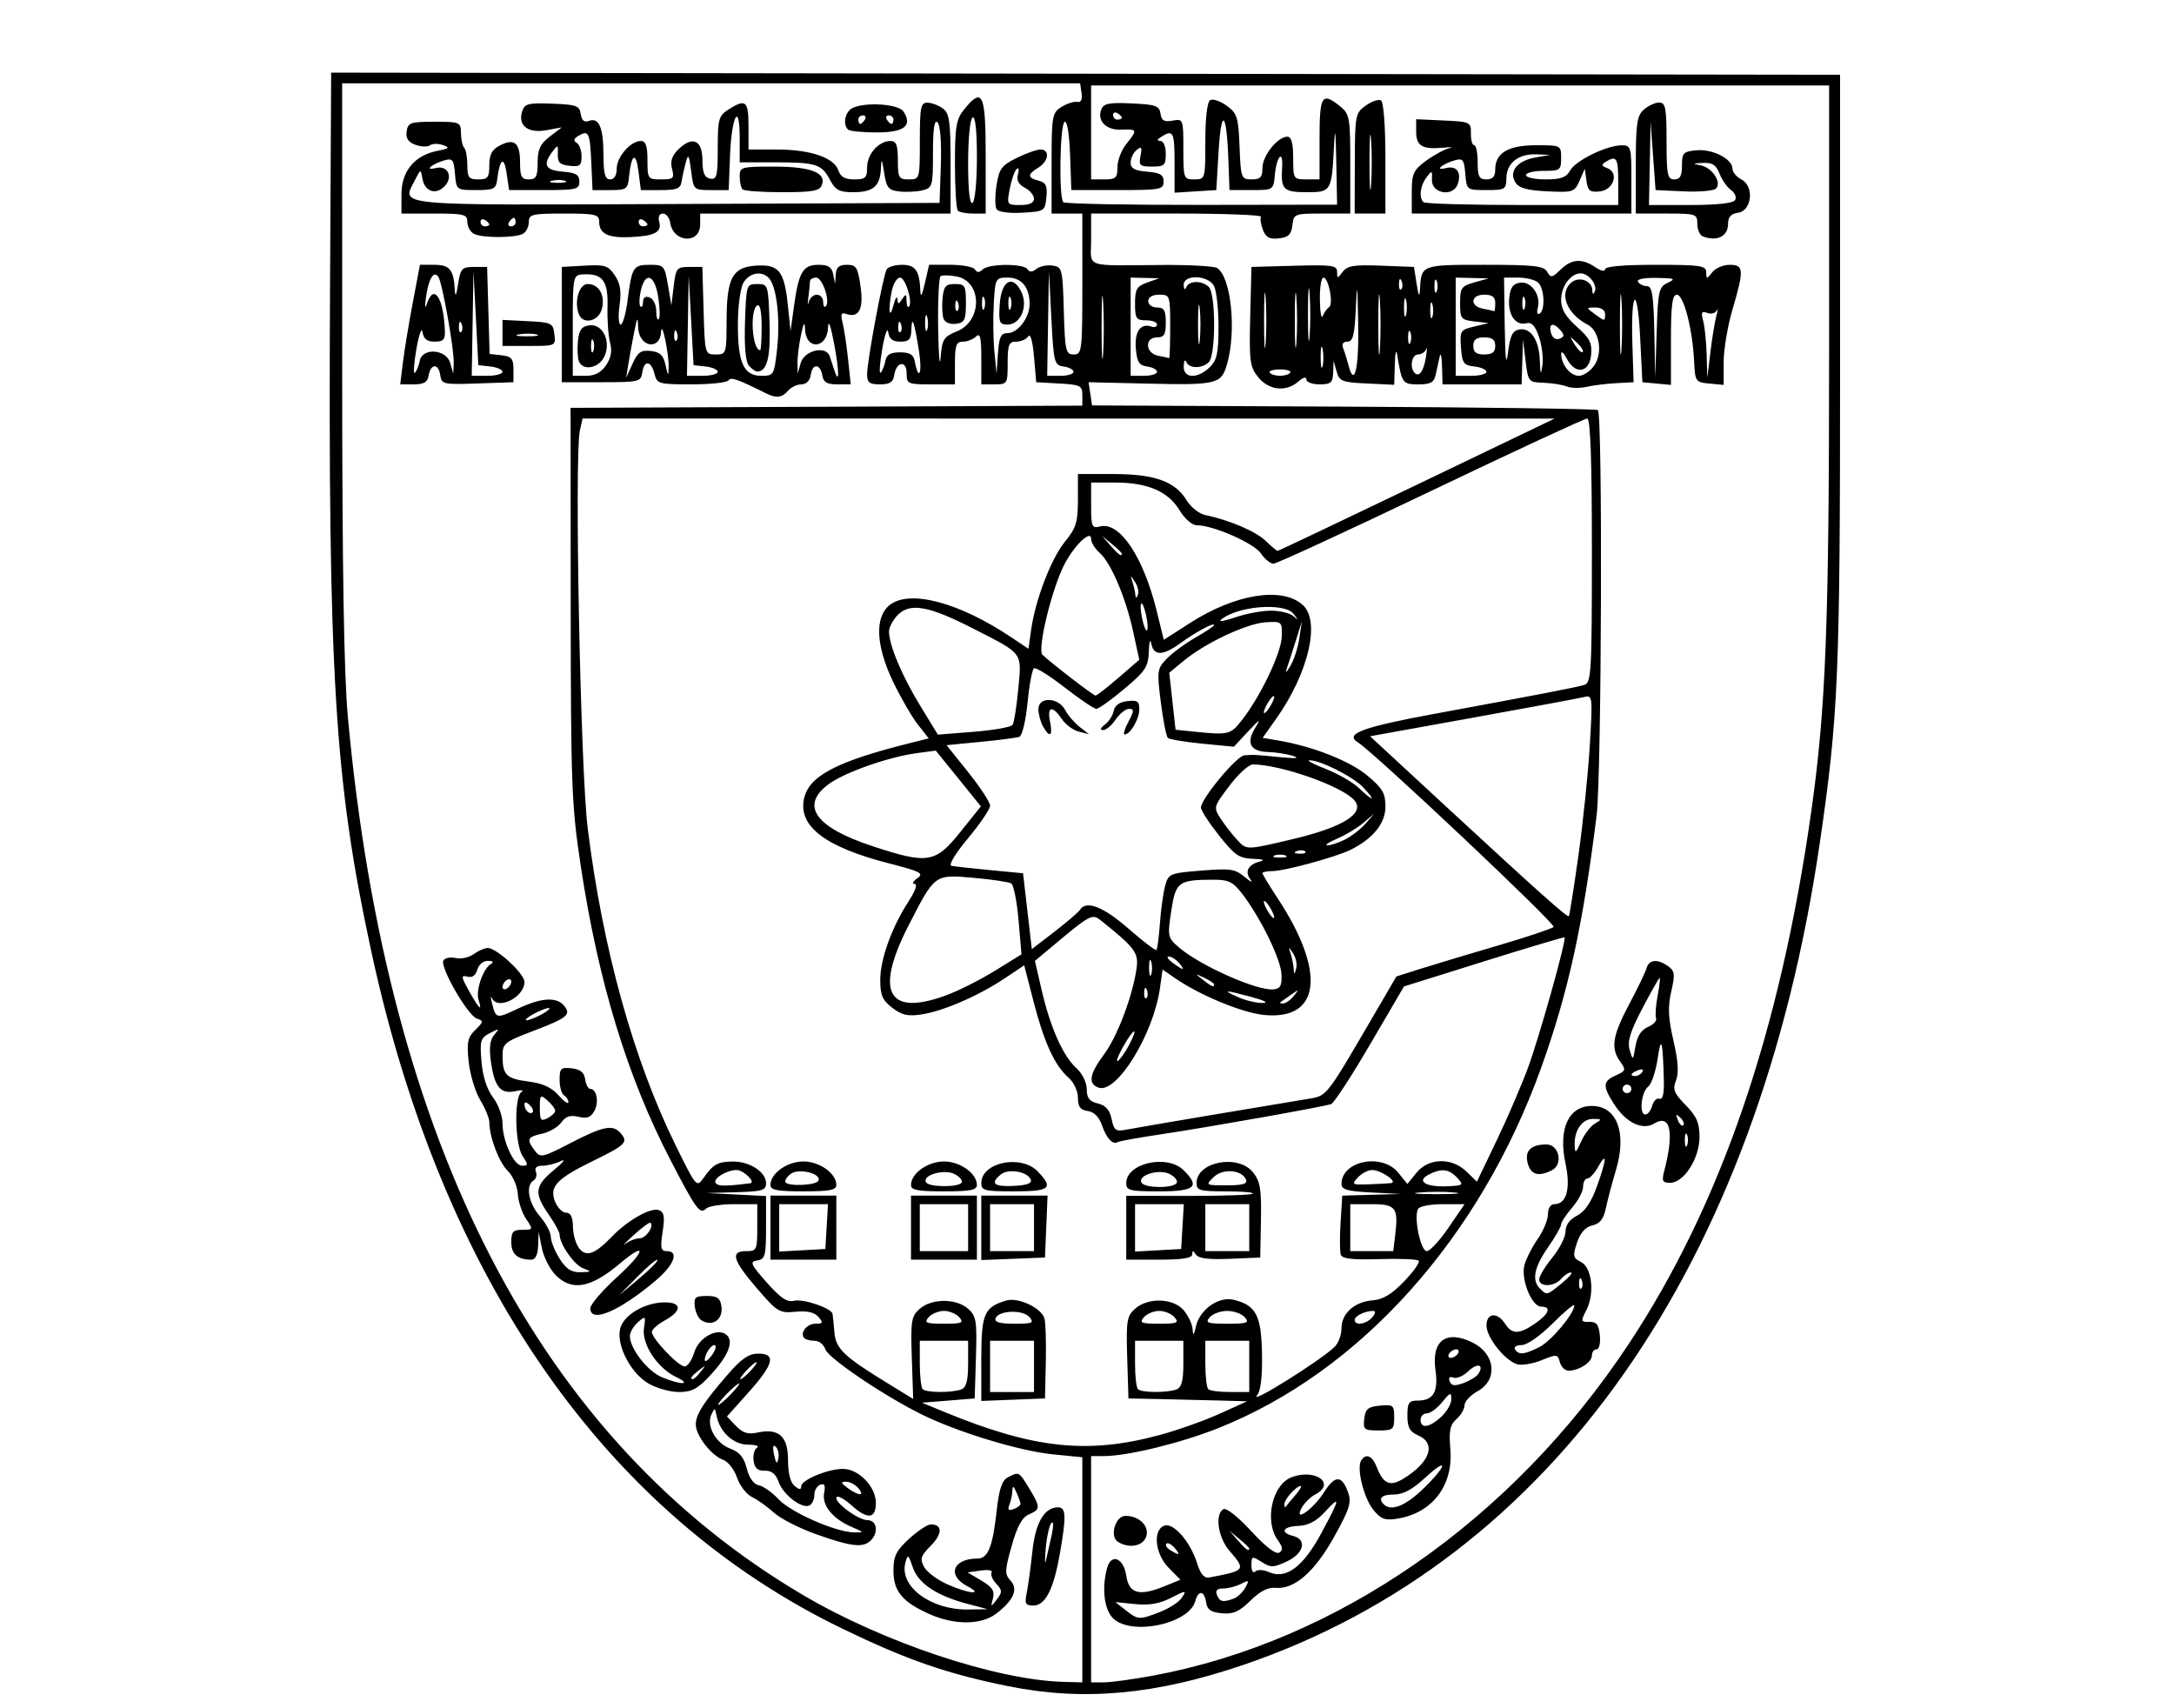 <?xml version="1.0" encoding="UTF-8" standalone="no"?>
<svg
   version="1.0"
   width="490pt"
   height="385pt"
   viewBox="0 0 490 385"
   preserveAspectRatio="xMidYMid meet"
   id="svg51"
   sodipodi:docname="output.svg"
   xml:space="preserve"
   inkscape:version="1.4.2 (ebf0e940d0, 2025-05-08)"
   xmlns:inkscape="http://www.inkscape.org/namespaces/inkscape"
   xmlns:sodipodi="http://sodipodi.sourceforge.net/DTD/sodipodi-0.dtd"
   xmlns="http://www.w3.org/2000/svg"
   xmlns:svg="http://www.w3.org/2000/svg"><defs
     id="defs51" /><sodipodi:namedview
     id="namedview51"
     pagecolor="#ffffff"
     bordercolor="#000000"
     borderopacity="0.25"
     inkscape:showpageshadow="2"
     inkscape:pageopacity="0.0"
     inkscape:pagecheckerboard="0"
     inkscape:deskcolor="#d1d1d1"
     inkscape:document-units="pt"
     inkscape:zoom="2.2012142"
     inkscape:cx="305.74035"
     inkscape:cy="205.56836"
     inkscape:window-width="1920"
     inkscape:window-height="1008"
     inkscape:window-x="0"
     inkscape:window-y="0"
     inkscape:window-maximized="1"
     inkscape:current-layer="svg51" /><path
     style="fill:#000000;stroke-width:2.767"
     d="M 227.115,380.004 C 213.344,377.199 204.424,374.105 189.987,367.125 136.501,341.265 99.726,288.482 83.729,214.613 75.388,176.101 73.924,152.358 74.394,63.286 L 74.641,16.37 244.689,16.614 414.737,16.857 v 66.4 c 0,69.027 -0.395,78.236 -4.585,106.817 -13.984,95.402 -60.294,161.417 -129.881,185.146 -19.877,6.778 -36.168,8.244 -53.156,4.784 z m 16.832,-26.203 v -25.368 l -6.683,-0.664 c -7.354,-0.73 -21.084,-4.882 -29.195,-8.829 -8.52,-4.146 -21.382,-12.81 -22.05,-14.854 -0.342,-1.046 -1.408,-1.902 -2.369,-1.902 -0.962,0 -2.015,-0.259 -2.34,-0.575 -1.14,-1.108 0.493,-3.274 2.469,-3.274 1.71,0 1.809,-0.218 0.692,-1.527 -0.901,-1.055 -2.496,-1.416 -5.164,-1.169 -3.657,0.339 -4.115,0.061 -8.718,-5.294 -5.47,-6.363 -6.042,-8.37 -2.383,-8.37 2.34,0 2.475,-0.289 2.475,-5.293 v -5.293 h -5.247 c -2.886,0 -5.712,0.451 -6.28,1.003 -1.414,1.374 -2.215,0.28 -8.12,-11.107 -9.652,-18.611 -16.177,-40.011 -20.121,-65.996 -2.085,-13.734 -2.254,-18.134 -2.282,-59.105 l -0.03,-44.267 57.673,-0.248 57.673,-0.248 v -2.348 c 0,-2.154 -0.43,-2.372 -5.198,-2.639 l -5.198,-0.291 -0.495,-5.774 c -0.295,-3.442 -0.819,-5.288 -1.296,-4.571 -0.441,0.662 -1.666,1.203 -2.723,1.203 -1.646,0 -1.922,0.69 -1.922,4.812 0,4.705 -0.066,4.812 -2.97,4.812 h -2.97 v -5.966 c 0,-4.641 -0.264,-5.71 -1.188,-4.812 -0.653,0.635 -1.99,1.155 -2.97,1.155 -1.479,0 -1.782,0.82 -1.782,4.812 v 4.812 h -5.445 c -5.195,0 -5.446,-0.114 -5.446,-2.486 0,-3.015 -2.325,-2.685 -2.792,0.396 -0.242,1.6 -0.997,2.09 -3.218,2.09 -2.379,0 -2.901,-0.404 -2.901,-2.243 0,-3.019 3.632,-22.445 4.432,-23.703 0.35,-0.55 1.898,-1 3.441,-1 2.978,0 3.936,1.307 4.114,5.612 0.079,1.914 0.346,1.527 1.048,-1.522 l 0.942,-4.09 h 4.834 c 2.659,0 5.133,0.471 5.499,1.046 0.479,0.753 0.967,0.753 1.742,0 1.377,-1.339 9.27,-1.368 10.116,-0.037 0.442,0.695 1.06,0.672 1.984,-0.074 0.738,-0.596 2.369,-0.941 3.625,-0.768 2.192,0.302 2.293,0.706 2.564,10.178 0.26,9.071 0.439,9.864 2.228,9.864 1.855,0 1.946,-0.736 1.946,-15.878 V 48.132 h -3.465 -3.465 V 36.816 c 0,-10.68 0.125,-11.395 2.228,-12.712 1.225,-0.767 2.819,-1.278 3.542,-1.134 0.859,0.17 1.202,-0.511 0.99,-1.964 l -0.324,-2.225 h -83.168 -83.168 l 0.006,64.475 c 0.004,44.937 0.395,68.704 1.289,78.429 8.873,96.495 43.25,162.789 102.563,197.789 18.127,10.696 43.573,19.176 58.764,19.582 l 4.208,0.112 z m -34.318,10.035 c -6.211,-2.741 -8.256,-5.172 -8.256,-9.814 0,-3.313 0.59,-4.517 3.536,-7.217 1.945,-1.783 4.146,-3.241 4.892,-3.241 2.641,0 2.645,2.116 0.007,4.792 -2.298,2.331 -2.51,3.006 -1.513,4.815 0.637,1.157 3.016,2.924 5.287,3.926 4.874,2.151 8.312,2.427 4.376,0.351 -4.577,-2.413 -3.154,-6.186 2.333,-6.186 2.41,0 3.454,-2.606 4.368,-10.901 0.528,-4.796 1.18,-6.719 2.51,-7.411 2.513,-1.307 2.487,-1.321 4.799,2.489 2.59,4.267 2.585,4.724 -0.066,5.873 -1.535,0.666 -2.64,2.69 -3.889,7.124 -1.558,5.528 -1.585,6.367 -0.253,7.798 1.803,1.937 0.717,4.432 -3.248,7.463 -3.314,2.534 -9.33,2.59 -14.884,0.139 z m 8.516,-2.34 c -6.999,-1.834 -11.185,-4.618 -12.411,-8.253 -0.992,-2.938 -1.136,-3.03 -1.666,-1.059 -1.438,5.346 5.705,10.681 14.137,10.559 l 4.455,-0.064 z m 6.391,-4.573 c -0.866,-0.93 -1.331,-2.073 -1.034,-2.539 0.297,-0.467 -0.801,-0.658 -2.44,-0.424 l -2.98,0.425 3.135,1.853 c 2.428,1.435 3.012,2.331 2.587,3.972 -0.53,2.047 -0.5,2.056 0.879,0.261 1.252,-1.629 1.234,-2.065 -0.146,-3.548 z m 5.481,-18.034 c -0.038,-0.34 -0.452,-1.485 -0.92,-2.543 -0.68,-1.538 -0.865,-1.602 -0.92,-0.319 -0.038,0.883 -0.342,2.295 -0.675,3.138 -0.443,1.122 -0.178,1.374 0.99,0.938 0.877,-0.327 1.564,-0.873 1.526,-1.214 z m 1.4,20.099 c 0.324,-1.572 0.893,-5.753 1.266,-9.29 0.689,-6.541 2.696,-9.984 5.819,-9.984 1.788,0 1.86,2.045 0.369,10.507 -1.415,8.03 -3.26,11.627 -5.964,11.627 -1.777,0 -1.993,-0.415 -1.49,-2.859 z m 5.598,-12.895 c 0.466,-2.077 0.459,-3.354 -0.015,-2.887 -0.468,0.461 -1.046,3.003 -1.286,5.65 -0.239,2.646 -0.232,3.945 0.015,2.887 0.248,-1.059 0.826,-3.601 1.286,-5.65 z m -52.968,-0.277 c -3.812,-1.349 -8.127,-3.545 -9.59,-4.88 -1.463,-1.335 -3.69,-2.925 -4.95,-3.534 -1.26,-0.609 -2.784,-2.579 -3.387,-4.378 -0.603,-1.799 -1.989,-3.592 -3.081,-3.985 -2.701,-0.971 -6.22,-5.492 -6.212,-7.981 0.007,-2.307 1.736,-4.996 7.381,-11.482 2.94,-3.379 4.614,-4.507 6.683,-4.507 4.099,0 3.514,2.377 -2.141,8.696 l -4.902,5.477 2.024,2.112 c 1.541,1.607 2.698,1.968 4.844,1.51 4.823,-1.029 6.896,0.828 6.896,6.179 0,2.968 0.539,5.095 1.485,5.858 1.096,0.884 1.485,0.902 1.485,0.069 0,-1.415 6.017,-3.918 9.419,-3.918 3.529,0 7.412,4.01 7.412,7.655 0,3.644 -1.883,3.818 -5.55,0.515 -1.475,-1.328 -2.946,-2.158 -3.269,-1.843 -0.931,0.908 4.764,5.22 6.894,5.22 2.18,0 2.624,2.785 0.737,4.619 -1.717,1.669 -4.359,1.364 -12.178,-1.404 z m 7.921,-1.678 c -4.299,-1.844 -6.765,-4.887 -6.217,-7.671 0.332,-1.691 0.089,-2.212 -0.868,-1.855 -0.732,0.273 -1.331,1.29 -1.331,2.261 0,0.971 -0.465,2.044 -1.034,2.386 -1.602,0.962 -5.944,-2.276 -7.001,-5.222 -0.665,-1.855 -1.606,-2.626 -3.141,-2.575 -1.583,0.052 -2.284,-0.564 -2.525,-2.224 -0.184,-1.263 0.168,-2.599 0.782,-2.967 0.614,-0.369 -0.292,-0.67 -2.012,-0.67 -3.305,0 -6.426,-2.88 -7.127,-6.576 -0.342,-1.801 -0.417,-1.812 -1.165,-0.179 -1.166,2.546 1.027,6.45 4.299,7.65 2.046,0.75 3.054,1.972 3.691,4.469 0.55,2.155 1.558,3.563 2.704,3.776 1.005,0.187 3.01,1.604 4.455,3.149 2.782,2.975 12.827,7.397 16.984,7.476 2.374,0.045 2.354,-0.006 -0.495,-1.227 z m 1.485,-8.755 c -0.678,-0.794 -1.931,-1.443 -2.786,-1.443 -1.243,0 -1.17,0.282 0.369,1.413 2.514,1.848 3.985,1.867 2.417,0.03 z m -18.596,-9.317 c -0.62,-0.603 -0.758,0.03 -0.39,1.786 0.423,2.014 0.671,2.256 0.96,0.933 0.214,-0.982 -0.043,-2.206 -0.57,-2.719 z M 164.74,314.213 c 1.279,-1.323 2.103,-2.406 1.83,-2.406 -0.272,0 -1.541,1.083 -2.82,2.406 -1.279,1.323 -2.103,2.406 -1.83,2.406 0.272,0 1.541,-1.083 2.82,-2.406 z m 4.455,-5.293 c 0.986,-1.059 1.569,-1.925 1.297,-1.925 -0.272,0 -1.301,0.866 -2.287,1.925 -0.986,1.059 -1.569,1.925 -1.297,1.925 0.272,0 1.301,-0.866 2.287,-1.925 z m -23.087,2.858 c -4.258,-2.523 -7.537,-9.341 -6.171,-12.832 1.14,-2.916 5.719,-5.423 9.902,-5.423 3.874,0 3.894,1.915 0.043,4.045 -1.63,0.902 -2.964,2.077 -2.964,2.613 0,1.483 5.977,7.777 7.385,7.777 0.682,0 1.653,-1.402 2.159,-3.116 1.025,-3.474 5.436,-5.805 7.391,-3.905 1.564,1.52 0.212,4.751 -3.785,9.052 -2.83,3.044 -4.151,3.742 -7.077,3.739 -1.979,-0.002 -5.076,-0.88 -6.883,-1.95 z m 6.255,-1.446 c -4.245,-2.046 -7.761,-7.413 -7.217,-11.015 0.416,-2.758 0.348,-2.823 -1.37,-1.312 -0.995,0.875 -1.807,2.281 -1.805,3.126 0.007,2.807 3.953,7.881 7.194,9.25 4.277,1.807 6.963,1.766 3.198,-0.049 z m 5.572,-1.171 c 1.232,-1.526 1.197,-1.56 -0.374,-0.363 -0.953,0.726 -1.733,1.484 -1.733,1.684 0,0.792 0.813,0.282 2.106,-1.321 z m 3.275,-5.916 c -0.621,-0.604 -2.389,1.84 -2.365,3.27 0.009,0.529 0.666,0.128 1.46,-0.892 0.794,-1.02 1.201,-2.09 0.905,-2.378 z m -3.129,-5.688 c -0.667,-0.412 -1.335,-1.813 -1.485,-3.113 -0.235,-2.044 0.13,-2.364 2.698,-2.364 2.377,0 3.037,0.459 3.304,2.297 0.44,3.026 -1.993,4.739 -4.518,3.18 z m -25.024,-2.71 c 0,-0.86 2.785,-4.089 6.188,-7.175 6.199,-5.621 6.647,-8.115 0.529,-2.95 -6.668,5.63 -10.934,6.379 -14.618,2.568 -1.268,-1.312 -2.631,-4.018 -3.029,-6.014 l -0.724,-3.63 -0.114,3.128 c -0.073,2.006 -0.617,3.128 -1.518,3.128 -3.103,0 -4.536,-1.249 -4.536,-3.952 0,-2.335 0.403,-2.784 2.498,-2.784 2.454,0 2.469,-0.043 0.834,-2.469 -0.915,-1.358 -1.754,-3.895 -1.862,-5.637 -0.109,-1.743 -1.123,-4.068 -2.254,-5.167 -1.989,-1.933 -4.148,-7.628 -4.16,-10.97 -0.003,-0.896 -0.926,-3.146 -2.052,-5 -1.125,-1.854 -2.296,-5.721 -2.601,-8.594 -0.471,-4.437 -0.245,-5.524 1.5,-7.221 1.859,-1.807 1.895,-2.048 0.373,-2.531 -2.083,-0.661 -8.456,-11.727 -7.563,-13.132 0.358,-0.563 1.605,-0.798 2.771,-0.521 1.166,0.276 2.985,-0.122 4.042,-0.884 1.057,-0.763 2.49,-1.387 3.183,-1.387 1.998,0 8.261,5.799 8.261,7.649 0,3.457 -6.012,6.456 -7.334,3.658 -0.313,-0.662 -0.294,-0.12 0.041,1.203 0.873,3.449 0.945,3.463 5.857,1.144 5.181,-2.447 8.623,-2.682 10.312,-0.705 1.753,2.053 0.88,2.784 -6.844,5.73 -6.607,2.519 -6.98,2.825 -6.966,5.705 0.021,4.274 0.857,5.082 5.924,5.726 3.11,0.395 5.127,1.326 6.683,3.085 1.226,1.385 2.229,2.087 2.229,1.56 0,-0.528 -0.446,-1.227 -0.99,-1.554 -0.545,-0.327 -0.99,-1.897 -0.99,-3.489 0,-2.589 0.287,-2.862 2.723,-2.59 1.95,0.218 2.813,0.919 3.039,2.47 0.174,1.191 0.683,2.165 1.132,2.165 1.467,0 2.034,2.984 0.942,4.966 -0.811,1.473 -1.672,1.792 -3.582,1.326 -1.855,-0.453 -2.872,-0.116 -3.88,1.283 -0.751,1.043 -2.702,2.181 -4.335,2.53 -3.323,0.709 -3.558,1.255 -1.637,3.808 1.269,1.687 1.655,1.604 8.136,-1.741 7.45,-3.845 9.482,-4.225 11.288,-2.11 1.673,1.96 1.027,2.598 -6.208,6.132 -8.29,4.049 -9.969,5.827 -8.66,9.173 0.547,1.397 1.673,2.54 2.503,2.54 1.037,0 1.52,0.98 1.541,3.128 0.017,1.72 0.649,3.92 1.404,4.888 1.604,2.058 3.568,1.348 7.458,-2.694 3.498,-3.635 8.716,-6.568 10.5,-5.903 1.204,0.449 1.382,1.473 0.853,4.905 -0.558,3.619 -0.404,4.338 0.928,4.338 2.858,0 1.689,3.106 -2.501,6.644 -8.226,6.945 -14.713,9.691 -14.713,6.227 z m 15.128,-10.899 c -0.189,-0.239 -2.223,1.469 -4.518,3.796 l -4.174,4.23 4.518,-3.796 c 2.485,-2.088 4.363,-3.991 4.174,-4.23 z m -16.808,1.866 c -2.04,-0.798 -5.25,-5.443 -5.25,-7.597 0,-0.532 -1.114,-2.563 -2.475,-4.512 -3.336,-4.777 -3.13,-6.447 1.238,-10.042 2.042,-1.681 2.74,-2.579 1.55,-1.995 -1.189,0.584 -3.069,1.062 -4.177,1.062 -1.319,0 -1.831,0.465 -1.483,1.346 0.292,0.74 0.056,1.632 -0.526,1.981 -1.845,1.108 -1.145,5.085 1.418,8.045 1.361,1.573 2.477,3.663 2.479,4.645 0.002,0.982 0.887,3.193 1.966,4.913 1.477,2.355 2.638,3.112 4.699,3.067 2.58,-0.058 2.613,-0.11 0.561,-0.913 z m 12.791,-6.725 c 1.411,0 3.285,-2.689 2.444,-3.506 -0.194,-0.189 -1.905,1.064 -3.801,2.784 -1.896,1.72 -2.715,2.586 -1.82,1.925 0.896,-0.662 2.325,-1.203 3.177,-1.203 z m -26.373,-18.525 c -1.761,-2.635 -1.954,-13.339 -0.261,-14.45 0.642,-0.421 0.02,-0.508 -1.382,-0.193 -3.302,0.741 -4.704,-0.943 -5.503,-6.612 -0.443,-3.14 -0.224,-4.938 0.741,-6.075 1.253,-1.476 1.169,-1.51 -0.972,-0.401 -2.122,1.099 -2.3,1.706 -1.896,6.442 0.282,3.308 1.234,6.264 2.59,8.047 1.179,1.55 2.144,4.149 2.144,5.775 0,4.091 2.547,9.631 4.428,9.631 1.385,0 1.397,-0.241 0.112,-2.165 z m 7.341,-10.23 c 0,-0.429 -0.78,-1.465 -1.733,-2.303 -1.617,-1.422 -1.733,-1.31 -1.733,1.681 0,2.754 0.244,3.078 1.733,2.303 0.953,-0.496 1.733,-1.252 1.733,-1.681 z m -5.759,-1.286 c -0.71,-0.691 -1.172,-0.747 -1.172,-0.144 0,1.284 1.171,2.423 1.832,1.78 0.281,-0.273 -0.016,-1.01 -0.66,-1.636 z m 2.789,-20.481 c 1.361,-0.756 2.03,-1.375 1.485,-1.375 -0.545,0 -2.104,0.619 -3.465,1.375 -1.361,0.756 -2.03,1.375 -1.485,1.375 0.545,0 2.104,-0.619 3.465,-1.375 z m -14.315,-3.241 c -0.673,-2.06 0.999,-6.954 2.743,-8.032 0.775,-0.479 0.553,-0.732 -0.65,-0.741 -1.024,-0.009 -2.062,0.864 -2.364,1.987 -0.35,1.302 -1.129,1.852 -2.227,1.573 -1.494,-0.38 -1.45,-9.6e-4 0.384,3.283 2.255,4.039 3.035,4.751 2.114,1.93 z m 7.384,-4.09 c 0,-0.529 -0.446,-0.695 -0.99,-0.368 -0.545,0.327 -0.99,1.028 -0.99,1.557 0,0.529 0.446,0.695 0.99,0.368 0.545,-0.327 0.99,-1.028 0.99,-1.557 z M 172.66,88.655 c -6.416,-3.212 -7.94,-3.741 -8.452,-2.935 -0.317,0.498 -4.065,0.905 -8.331,0.905 -7.446,0 -7.78,-0.096 -8.376,-2.406 -0.773,-2.994 -2.32,-3.129 -2.742,-0.241 -0.301,2.062 -0.74,2.165 -9.227,2.165 h -8.911 V 73.152 60.161 l 5.143,-0.289 c 4.596,-0.258 5.32,-0.025 6.814,2.191 1.237,1.835 1.514,3.598 1.064,6.785 -0.334,2.368 -0.221,4.305 0.25,4.305 0.471,0 1.172,-2.45 1.557,-5.444 0.97,-7.548 1.271,-8.029 5.019,-8.029 3.166,0 3.33,0.184 4.079,4.571 l 0.78,4.571 0.518,-4.33 c 0.485,-4.058 0.705,-4.33 3.488,-4.33 h 2.97 l 0.282,9.864 c 0.279,9.768 0.306,9.864 2.723,9.864 2.383,0 2.441,-0.176 2.455,-7.458 0.019,-9.771 1.272,-12.181 6.53,-12.558 5.208,-0.373 6.464,1.141 7.262,8.747 l 0.627,5.976 0.804,-5.774 c 1.054,-7.567 2.005,-9.142 5.52,-9.142 2.186,0 2.969,0.514 3.296,2.165 l 0.429,2.165 0.135,-2.165 c 0.1,-1.609 0.747,-2.165 2.517,-2.165 2.116,0 2.46,0.552 3.08,4.93 0.725,5.127 -0.393,7.172 -3.345,6.116 -1.001,-0.358 -1.189,0.134 -0.73,1.91 0.34,1.316 0.898,5.001 1.241,8.191 l 0.624,5.798 h -3.042 c -2.299,0 -3.12,-0.48 -3.359,-1.963 -0.436,-2.706 -2.227,-2.845 -2.613,-0.202 -0.195,1.334 -1.004,2.165 -2.106,2.165 -0.985,0 -2.345,0.65 -3.023,1.443 -1.345,1.576 -2.663,1.732 -4.95,0.587 z M 136.614,82.293 c 1.117,-1.657 1.395,-3.233 0.891,-5.052 -0.402,-1.455 -0.662,-5.111 -0.576,-8.126 0.168,-5.899 -1.158,-7.589 -5.695,-7.257 -2.061,0.151 -2.138,0.567 -2.138,11.5 v 11.343 h 2.947 c 2.052,0 3.441,-0.731 4.57,-2.408 z m -6.134,-0.869 c -0.294,-0.744 -0.391,-2.8 -0.216,-4.571 0.245,-2.485 0.823,-3.289 2.535,-3.525 3.055,-0.422 5.011,3.621 3.408,7.043 -1.232,2.628 -4.843,3.293 -5.726,1.054 z m 3.232,-4.663 c -0.275,-0.662 -0.499,-0.12 -0.499,1.203 0,1.323 0.225,1.864 0.499,1.203 0.275,-0.662 0.275,-1.744 0,-2.406 z m -3.236,-5.933 c -1.117,-2.829 0.04,-6.818 1.977,-6.818 2.554,0 4.002,2.54 3.205,5.625 -0.721,2.793 -4.231,3.601 -5.182,1.193 z m 16.218,8.278 c 2.082,0.234 2.832,0.953 3.32,3.189 0.557,2.55 0.637,2.606 0.69,0.481 0.077,-3.091 -1.541,-10.781 -1.692,-8.042 -0.242,4.39 -5.014,3.523 -5.173,-0.94 -0.092,-2.599 -0.232,-2.41 -0.948,1.283 -0.462,2.382 -1.05,5.63 -1.307,7.217 l -0.467,2.887 1.444,-3.189 c 1.195,-2.639 1.908,-3.137 4.134,-2.887 z m 15.075,4.696 c 0,-0.494 -1.225,-1.035 -2.723,-1.203 l -2.723,-0.305 -0.549,-10.104 -0.549,-10.104 -0.194,11.307 -0.194,11.307 h 3.465 c 1.906,0 3.465,-0.404 3.465,-0.898 z m 13.392,-5.257 c 0.718,-6.519 -0.082,-13.736 -1.744,-15.737 -1.573,-1.893 -4.531,-1.409 -5.878,0.962 -0.677,1.191 -1.23,5.413 -1.23,9.383 0,8.666 1.327,11.548 5.317,11.548 2.78,0 2.875,-0.164 3.535,-6.155 z m -6.38,3.845 c -0.737,-0.863 -1.048,-4.413 -0.864,-9.864 0.282,-8.367 0.331,-8.515 2.763,-8.515 2.432,0 2.48,0.148 2.763,8.515 0.269,7.975 -0.528,11.212 -2.763,11.212 -0.411,0 -1.266,-0.607 -1.899,-1.348 z m 2.889,-8.813 c 0,-3.321 -0.375,-5.124 -0.99,-4.755 -1.742,1.046 -1.15,10.104 0.66,10.104 0.181,0 0.33,-2.407 0.33,-5.35 z m 16.338,3.906 c -0.774,-4.125 -1.308,-5.555 -1.376,-3.689 -0.175,4.803 -4.962,5.227 -5.175,0.458 -0.086,-1.918 -0.315,-1.597 -0.933,1.306 -0.451,2.117 -0.8,4.932 -0.778,6.255 l 0.042,2.406 0.683,-2.406 c 0.816,-2.873 5.74,-4.007 6.551,-1.508 0.269,0.829 0.723,2.219 1.008,3.089 1.173,3.577 1.161,0.389 -0.022,-5.912 z m -35.464,-2.586 c -0.316,-0.768 -0.551,-0.54 -0.598,0.581 -0.043,1.014 0.191,1.583 0.52,1.263 0.329,-0.32 0.364,-1.15 0.078,-1.844 z m -4.18,-7.911 c -0.789,-5.116 -2.932,-5.912 -3.938,-1.463 -0.367,1.626 -0.403,3.213 -0.079,3.528 0.324,0.315 0.589,-0.135 0.589,-1.001 0,-1.003 0.538,-1.373 1.485,-1.02 0.817,0.305 1.485,1.662 1.485,3.017 0,1.355 0.256,2.214 0.569,1.91 0.313,-0.304 0.263,-2.542 -0.112,-4.972 z m 35.75,-0.569 c 0.779,0 1.416,0.722 1.416,1.604 0,0.882 0.265,1.346 0.589,1.031 1.08,-1.049 -0.725,-6.484 -2.153,-6.484 -0.774,0 -1.406,0.379 -1.406,0.842 0,0.463 -0.163,2.087 -0.361,3.609 -0.199,1.522 -0.168,2.009 0.069,1.083 0.237,-0.926 1.068,-1.684 1.847,-1.684 z M 90.799,81.77 c 0.325,-2.67 1.325,-8.733 2.221,-13.472 l 1.629,-8.617 h 3.257 c 3.451,0 4.352,1.1 4.599,5.612 0.098,1.796 0.321,1.412 0.743,-1.282 0.548,-3.505 0.867,-3.849 3.572,-3.849 h 2.97 l 0.281,9.803 0.281,9.803 2.689,0.301 c 2.259,0.253 2.689,0.763 2.689,3.188 v 2.887 l -8.094,0.278 c -7.78,0.268 -8.107,0.193 -8.416,-1.925 -0.39,-2.672 -2.179,-2.56 -2.618,0.165 -0.239,1.482 -1.06,1.963 -3.356,1.963 h -3.039 z m 3.81,-0.437 c 0.565,-3.046 5.969,-2.668 6.87,0.481 l 0.689,2.406 0.097,-2.406 c 0.12,-2.955 -2.542,-17.952 -3.436,-19.357 -1.025,-1.611 -2.203,0.256 -2.802,4.441 -0.314,2.198 -0.241,2.896 0.17,1.627 1.536,-4.733 3.742,-1.573 4.069,5.831 0.097,2.192 -0.296,2.646 -2.289,2.646 -1.735,0 -2.501,-0.604 -2.746,-2.165 -0.187,-1.191 -0.812,0.556 -1.389,3.882 -0.577,3.326 -0.722,5.708 -0.321,5.293 0.401,-0.415 0.89,-1.62 1.087,-2.679 z m 18.647,2.47 c 0,-0.494 -1.225,-1.035 -2.723,-1.203 l -2.723,-0.305 -0.547,-10.585 -0.547,-10.586 -0.196,11.788 -0.196,11.788 h 3.465 c 1.906,0 3.465,-0.404 3.465,-0.898 z m -9.225,-10.83 c -0.316,-0.768 -0.551,-0.54 -0.598,0.581 -0.043,1.014 0.191,1.583 0.52,1.263 0.329,-0.32 0.364,-1.15 0.078,-1.844 z m 9.225,2.057 v -2.935 l 5.693,0.289 c 5.389,0.273 5.71,0.43 6.006,2.935 0.311,2.63 0.275,2.646 -5.693,2.646 h -6.006 z m 7.685,0.349 c -0.947,-0.241 -2.729,-0.25 -3.96,-0.019 -1.232,0.23 -0.457,0.427 1.721,0.438 2.178,0.011 3.186,-0.178 2.239,-0.419 z M 106.798,52.682 c -0.805,-0.438 -1.464,-1.641 -1.464,-2.673 0,-1.694 -0.723,-1.877 -7.426,-1.877 h -7.426 v -4.374 c 0,-5.164 2.988,-8.765 8.097,-9.758 2.685,-0.522 2.887,-0.731 1.263,-1.305 -1.064,-0.376 -2.379,-0.354 -2.924,0.049 -0.545,0.403 -2.024,0.352 -3.287,-0.113 -1.638,-0.603 -2.206,-1.469 -1.98,-3.017 0.289,-1.978 0.846,-2.171 6.258,-2.171 5.789,0 5.942,0.066 5.986,2.61 0.025,1.436 0.359,2.915 0.743,3.288 0.384,0.373 0.697,2.121 0.697,3.885 0,2.78 0.33,3.208 2.475,3.208 2.145,0 2.475,-0.428 2.475,-3.205 0,-2.4 0.598,-3.517 2.381,-4.444 3.268,-1.7 4.55,-0.614 4.55,3.857 0,3.151 0.335,3.792 1.98,3.792 1.644,0 1.98,-0.642 1.98,-3.779 0,-2.977 0.578,-4.222 2.723,-5.862 l 2.723,-2.083 -3.529,0.643 c -4.104,0.748 -6.435,-1.092 -5.4,-4.26 0.565,-1.731 1.36,-1.934 6.765,-1.73 5.464,0.206 6.158,0.459 6.434,2.343 0.212,1.45 0.787,1.934 1.833,1.544 2.272,-0.847 3.272,1.478 3.289,7.651 0.012,4.27 0.354,5.533 1.5,5.533 0.924,0 1.485,-0.909 1.485,-2.406 0,-2.66 3.13,-6.255 5.446,-6.255 1.1,0 1.485,1.123 1.485,4.33 0,4.204 0.09,4.33 3.078,4.33 2.783,0 3.019,-0.229 2.46,-2.391 -0.44,-1.703 -0.026,-2.966 1.439,-4.39 3.186,-3.096 5.397,-2.094 5.415,2.456 0.012,2.855 0.451,3.905 1.733,4.145 1.505,0.282 1.717,-0.564 1.717,-6.856 0,-6.567 0.208,-7.31 2.44,-8.731 3.864,-2.461 4.49,-1.94 4.49,3.739 v 5.293 h 6.467 c 7.476,0 12.86,1.843 13.801,4.724 0.47,1.439 1.484,2.012 3.561,2.012 2.531,0 2.904,-0.351 2.904,-2.738 0,-2.97 2.631,-5.923 5.276,-5.923 1.301,0 1.655,0.925 1.655,4.33 0,3.978 0.202,4.33 2.475,4.33 2.457,0 2.475,-0.064 2.475,-8.661 0,-7.619 0.209,-8.657 1.733,-8.63 0.953,0.017 2.512,0.606 3.465,1.309 1.476,1.089 1.733,2.94 1.733,12.48 V 48.132 h -28.218 -28.218 v 2.436 c 0,4.515 -6.055,4.184 -6.752,-0.369 -0.174,-1.137 -0.912,-2.067 -1.64,-2.067 -0.81,0 -1.134,0.705 -0.835,1.816 0.64,2.38 -0.949,3.232 -6.508,3.49 -5.034,0.234 -7.037,-0.762 -7.037,-3.5 0,-1.617 -0.832,-1.807 -7.921,-1.807 -7.18,0 -7.921,0.175 -7.921,1.868 0,1.027 -0.557,2.215 -1.238,2.639 -1.64,1.021 -9.307,1.051 -11.16,0.044 z m 3.486,-2.087 c 0,-0.234 -0.446,-0.692 -0.99,-1.019 -0.545,-0.327 -0.99,-0.136 -0.99,0.424 0,0.561 0.446,1.019 0.99,1.019 0.545,0 0.99,-0.191 0.99,-0.424 z m 5.941,-0.538 c 0,-0.529 -0.196,-0.962 -0.437,-0.962 -0.24,0 -0.712,0.433 -1.049,0.962 -0.337,0.529 -0.14,0.962 0.437,0.962 0.577,0 1.049,-0.433 1.049,-0.962 z m 29.703,0.538 c 0,-0.234 -0.446,-0.692 -0.99,-1.019 -0.545,-0.327 -0.99,-0.136 -0.99,0.424 0,0.561 0.446,1.019 0.99,1.019 0.545,0 0.99,-0.191 0.99,-0.424 z m 66.129,-13.441 c 0.17,-5.047 -0.136,-8.985 -0.743,-9.575 -0.715,-0.694 -1.031,1.414 -1.031,6.871 0,7.488 -0.115,7.901 -2.356,8.447 -1.296,0.316 -3.635,0.433 -5.198,0.259 -2.479,-0.275 -2.919,-0.808 -3.444,-4.165 -0.521,-3.331 -0.621,-3.454 -0.743,-0.914 -0.188,3.919 -1.768,5.245 -6.254,5.245 -3.116,0 -3.982,-0.46 -5.211,-2.77 -1.907,-3.585 -3.111,-3.966 -12.519,-3.966 h -7.84 v -5.485 c 0,-8.383 -1.837,-4.976 -2.182,4.045 l -0.294,7.695 h -3.96 c -3.952,0 -3.962,-0.009 -4.51,-4.33 -0.462,-3.637 -0.654,-3.945 -1.199,-1.925 -0.357,1.323 -0.784,3.272 -0.949,4.33 -0.248,1.595 -1.06,1.925 -4.741,1.925 h -4.442 l -0.554,-4.33 c -0.573,-4.483 -1.601,-3.785 -2.126,1.443 -0.269,2.68 -0.575,2.887 -4.25,2.887 h -3.96 l -0.293,-6.496 c -0.296,-6.565 -0.602,-7.134 -3.031,-5.639 -0.936,0.577 -1.011,1.027 -0.247,1.486 0.603,0.362 1.096,1.744 1.096,3.071 0,2.065 -0.393,2.369 -2.723,2.108 -2.159,-0.241 -2.703,-0.782 -2.628,-2.613 0.089,-2.166 0.012,-2.199 -1.238,-0.538 -2.214,2.942 -1.568,4.155 2.381,4.472 2.95,0.237 3.713,0.694 3.713,2.223 0,1.764 -0.66,1.925 -7.921,1.925 h -7.921 l -0.562,-3.849 c -0.57,-3.9 -1.535,-3.241 -2.112,1.443 -0.267,2.167 -0.738,2.406 -4.751,2.406 -4.444,0 -4.456,-0.01 -4.765,-3.654 -0.277,-3.259 -0.545,-3.585 -2.475,-3.019 -2.873,0.842 -4.532,2.387 -1.825,1.699 2.746,-0.698 3.992,2.139 1.852,4.218 -1.982,1.926 -4.406,1.02 -4.896,-1.831 -0.38,-2.211 -0.39,-2.209 -1.692,0.361 -2.99,5.901 -5.925,5.634 59.07,5.362 l 59.186,-0.248 z m -44.677,5.526 c -0.363,-0.353 -0.66,-1.652 -0.66,-2.887 0,-2.161 0.292,-2.245 7.731,-2.245 8.323,0 11.885,1.385 10.777,4.191 -0.511,1.294 -2.135,1.583 -8.907,1.583 -4.555,0 -8.579,-0.289 -8.942,-0.642 z m -39.997,-1.914 c -0.67,-0.264 -2.007,-0.28 -2.97,-0.036 -0.963,0.244 -0.415,0.46 1.219,0.479 1.634,0.02 2.422,-0.18 1.751,-0.444 z m 88.512,6.726 c -0.363,-0.353 -0.66,-5.058 -0.66,-10.456 0,-8.472 0.281,-10.161 2.052,-12.35 4.179,-5.164 4.879,-3.666 4.879,10.456 v 12.991 h -2.805 c -1.543,0 -3.102,-0.289 -3.465,-0.642 z m 4.29,-11.982 c 0,-6.17 -0.355,-9.41 -0.99,-9.028 -0.553,0.332 -0.99,4.84 -0.99,10.218 0,6.17 0.355,9.41 0.99,9.028 0.553,-0.332 0.99,-4.841 0.99,-10.218 z m 4.442,11.64 c -0.377,-0.593 -0.389,-3.001 -0.026,-5.351 0.577,-3.739 1.142,-4.513 4.518,-6.187 2.122,-1.052 4.545,-1.913 5.383,-1.913 2.18,0 1.883,2.653 -0.456,4.073 -2.521,1.53 -2.503,2.306 0.068,2.96 1.644,0.418 1.986,1.153 1.733,3.721 -0.309,3.129 -0.43,3.207 -5.425,3.488 -3.016,0.17 -5.39,-0.154 -5.795,-0.79 z m 8.429,-2.351 c 0,-0.775 -0.933,-1.895 -2.073,-2.488 -1.433,-0.745 -1.909,-1.691 -1.541,-3.059 0.303,-1.127 0.163,-1.61 -0.325,-1.121 -0.472,0.473 -1.165,2.484 -1.54,4.469 -0.669,3.539 -0.623,3.609 2.398,3.609 2.045,0 3.08,-0.474 3.08,-1.41 z M 191.142,29.207 c -1.273,-1.237 -0.643,-4.11 1.073,-4.891 3.06,-1.393 10.332,-0.865 11.434,0.831 2.08,3.199 0.149,4.702 -6.04,4.702 -3.194,0 -6.104,-0.289 -6.467,-0.642 z m 3.795,-2.245 c 0.337,-0.529 0.14,-0.962 -0.437,-0.962 -0.577,0 -1.049,0.433 -1.049,0.962 0,0.529 0.196,0.962 0.437,0.962 0.24,0 0.712,-0.433 1.049,-0.962 z m 6.436,0 c 0,-0.529 -0.472,-0.962 -1.049,-0.962 -0.577,0 -0.773,0.433 -0.437,0.962 0.337,0.529 0.808,0.962 1.049,0.962 0.24,0 0.437,-0.433 0.437,-0.962 z m 58.27,350.734 c 41.814,-7.709 81.142,-35.067 107.394,-74.704 20.782,-31.379 34.18,-70.438 41.208,-120.134 3.291,-23.272 4.018,-42.107 4.018,-104.154 V 19.263 h -83.168 -83.168 v 10.585 10.585 h 2.97 c 2.609,0 2.97,-0.335 2.97,-2.757 0,-1.516 0.891,-3.858 1.98,-5.204 2.598,-3.211 2.529,-3.415 -1.101,-3.247 -3.427,0.158 -5.54,-1.988 -4.515,-4.585 0.524,-1.326 1.766,-1.568 6.841,-1.334 5.434,0.251 6.238,0.537 6.498,2.309 0.232,1.579 0.829,1.924 2.723,1.572 2.39,-0.444 2.426,-0.351 2.426,6.398 0,6.663 0.067,6.848 2.475,6.848 2.456,0 2.475,-0.068 2.475,-8.604 0,-5.219 0.428,-8.861 1.089,-9.258 0.599,-0.36 2.27,0.201 3.713,1.246 2.382,1.725 2.651,2.577 2.913,9.258 0.279,7.097 0.375,7.358 2.723,7.358 1.981,0 2.434,-0.481 2.434,-2.584 0,-2.747 3.426,-7.039 5.618,-7.039 0.915,0 1.313,1.457 1.313,4.812 0,4.705 0.066,4.812 2.97,4.812 h 2.97 v -9.142 c 0,-9.835 0.53,-10.655 4.703,-7.272 2.075,1.683 2.228,2.57 2.228,12.959 v 11.153 h -6.37 c -6.213,0 -6.378,0.065 -6.683,2.646 -0.246,2.081 -0.897,2.712 -3.043,2.952 -2.102,0.235 -2.929,-0.208 -3.597,-1.925 -0.477,-1.226 -0.67,-2.555 -0.429,-2.952 0.241,-0.397 -8.277,-0.722 -18.928,-0.722 h -19.365 v 5.774 c 0,6.653 -2.032,5.929 16.336,5.816 5.99,-0.037 11.42,0.272 12.067,0.687 3.145,2.017 4.395,14.094 2.24,21.638 -1.304,4.563 -2.235,4.786 -18.39,4.402 l -12.83,-0.305 0.396,2.616 0.396,2.616 56.74,0.271 c 31.207,0.149 56.977,0.501 57.266,0.782 1.1,1.07 0.842,82.295 -0.289,91.389 -3.083,24.772 -6.376,39.758 -12.477,56.777 -13.777,38.431 -40.834,68.61 -72.903,81.318 -8.471,3.357 -20.349,6.252 -25.647,6.252 h -2.906 v 25.501 25.501 h 2.861 c 1.573,0 6.458,-0.663 10.855,-1.474 z m -8.765,-12.961 c -2.012,-1.956 -2.59,-6.833 -1.344,-11.354 0.93,-3.377 3.726,-2.248 4.314,1.742 0.595,4.034 2.903,4.695 8.481,2.43 l 3.733,-1.516 -2.642,-2.68 c -3.092,-3.137 -3.657,-8.512 -0.999,-9.503 2.061,-0.769 5.867,3.598 7.402,8.492 0.754,2.403 1.596,3.394 2.707,3.186 8.218,-1.542 8.33,-1.689 4.583,-6.017 -2.582,-2.983 -3.346,-8.2 -1.373,-9.385 0.633,-0.38 3.29,1.716 6.245,4.926 3.236,3.517 5.584,5.323 6.334,4.873 0.904,-0.543 0.83,-1.217 -0.304,-2.791 -3.117,-4.325 -1.287,-12.588 3.151,-14.228 5.357,-1.98 9.994,1.454 5.277,3.908 -1.077,0.56 -2.447,1.907 -3.045,2.994 -1.94,3.523 2.545,0.402 5.023,-3.496 2.473,-3.888 4,-3.894 5.408,-0.019 0.834,2.294 0.39,3.729 -3.105,10.026 -4.397,7.923 -8.993,11.943 -13.19,11.536 -1.719,-0.166 -3.502,0.74 -5.706,2.899 -2.543,2.492 -3.873,3.078 -6.436,2.838 -2.479,-0.232 -3.304,-0.806 -3.547,-2.468 -0.389,-2.662 -1.751,-2.824 -2.433,-0.289 -1.389,5.163 -14.417,7.903 -18.538,3.898 z m 10.643,-1.459 c 2.064,-0.803 4.262,-2.252 4.885,-3.222 1.076,-1.674 0.951,-1.67 -2.495,0.079 -2.586,1.313 -4.904,1.712 -8.074,1.389 l -4.446,-0.452 2.328,1.833 c 2.807,2.209 3.051,2.221 7.802,0.373 z m 16.531,-2.984 c 0.876,-0.327 2.061,-1.442 2.631,-2.479 0.929,-1.687 0.83,-1.776 -0.953,-0.849 -1.095,0.569 -2.896,1.035 -4.004,1.035 -1.384,0 -1.836,0.452 -1.444,1.443 0.624,1.582 1.361,1.748 3.77,0.849 z m 7.958,-5.974 c 3.831,1.696 7.672,-1.142 11.747,-8.678 4.341,-8.029 4.479,-8.819 0.852,-4.873 -1.919,2.088 -3.734,3.045 -5.941,3.132 -3.54,0.14 -4.253,1.497 -1.197,2.274 3.184,0.809 2.401,3.964 -1.424,5.737 -3.057,1.417 -3.637,1.429 -5.693,0.12 -2.164,-1.378 -2.289,-1.337 -2.289,0.764 0,1.265 0.372,1.861 0.864,1.382 0.492,-0.478 1.818,-0.417 3.081,0.142 z m -21.291,-5.484 c -0.689,-0.807 -1.51,-1.216 -1.825,-0.91 -0.315,0.306 0.083,0.96 0.884,1.452 2.096,1.288 2.37,1.131 0.942,-0.542 z m 16.851,0.172 c 0,-0.182 -1.002,-1.157 -2.228,-2.165 l -2.228,-1.833 1.886,2.165 c 1.772,2.035 2.569,2.603 2.569,1.833 z m 10.312,-11.938 c 1.032,-1.191 1.616,-2.165 1.298,-2.165 -0.998,0 -3.689,2.975 -3.689,4.078 0,0.58 0.116,0.874 0.258,0.653 0.142,-0.22 1.102,-1.375 2.134,-2.566 z m -39.902,10.433 c -1.951,-1.201 -0.602,-5.862 1.696,-5.862 3.093,0 5.437,2.326 4.68,4.644 -0.714,2.187 -3.835,2.783 -6.377,1.218 z m 57.548,-7.233 c -2.156,-2.664 -3.815,-9.404 -2.734,-11.105 1.101,-1.732 2.511,-1.089 3.574,1.629 1.419,3.627 2.936,4.283 5.845,2.528 6.086,-3.673 7.607,-7.961 3.475,-9.791 -1.958,-0.867 -2.475,-1.804 -2.475,-4.485 0,-2.927 0.321,-3.389 2.354,-3.389 3.518,0 4.665,-1.993 3.973,-6.901 -0.94,-6.666 2.467,-9.135 8.454,-6.126 5.078,2.552 5.648,8.373 1.067,10.906 -1.63,0.902 -2.967,2.33 -2.97,3.174 -0.003,0.844 -0.823,2.253 -1.82,3.13 -1.454,1.279 -1.727,2.615 -1.376,6.728 0.701,8.221 -4.062,14.461 -11.993,15.712 -2.758,0.435 -3.669,0.094 -5.373,-2.012 z m 11.28,-4.758 c 5.445,-5.292 5.728,-7.38 0.323,-2.383 -2.792,2.581 -4.888,3.7 -6.931,3.7 -2.802,0 -3.682,0.871 -2.269,2.245 1.653,1.606 4.898,0.304 8.876,-3.562 z m 4.014,-16.173 c 1.26,-1.151 2.291,-2.941 2.291,-3.979 0,-1.665 -0.241,-1.589 -2.052,0.649 -1.129,1.395 -2.688,2.536 -3.465,2.536 -0.777,0 -1.413,0.65 -1.413,1.443 0,2.06 1.975,1.784 4.639,-0.649 z m 8.394,-9.71 c 1.346,-2.117 -0.255,-2.541 -2.255,-0.598 -1.111,1.08 -2.632,1.736 -3.379,1.457 -0.864,-0.322 -1.166,-0.019 -0.829,0.833 0.407,1.031 1.131,1.117 3.147,0.372 1.44,-0.532 2.932,-1.461 3.316,-2.064 z m -4.617,-4.557 c 0.337,-0.529 0.166,-0.962 -0.378,-0.962 -0.545,0 -1.265,0.433 -1.602,0.962 -0.337,0.529 -0.166,0.962 0.378,0.962 0.545,0 1.265,-0.433 1.602,-0.962 z m -21.105,14.675 c 0.261,-2.205 0.85,-2.697 3.531,-2.948 2.998,-0.281 3.218,-0.1 3.218,2.646 0,2.738 -0.251,2.948 -3.531,2.948 -3.268,0 -3.508,-0.197 -3.218,-2.646 z m 44.088,-12.74 c -0.49,-1.82 -0.694,-1.842 -4.149,-0.439 -1.998,0.812 -4.472,1.217 -5.497,0.901 -2.782,-0.858 -6.901,-6.067 -6.901,-8.726 0,-2.868 2.456,-3.107 4.19,-0.407 1.57,2.444 3.192,2.429 6.796,-0.065 3.159,-2.186 3.725,-3.784 1.34,-3.784 -2.12,0 -4.599,-6.129 -3.774,-9.326 0.366,-1.416 1.71,-4.071 2.987,-5.9 1.277,-1.829 2.322,-4.348 2.322,-5.598 0,-1.353 0.586,-2.272 1.45,-2.272 2.748,0 3.709,-3.529 2.502,-9.182 -1.669,-7.813 0.691,-12.951 5.949,-12.951 5.656,0 7.937,6.066 5.427,14.435 -0.873,2.911 -1.899,6.79 -2.279,8.62 -0.503,2.419 -1.331,3.474 -3.032,3.864 -1.572,0.361 -2.71,1.637 -3.466,3.89 -1.007,2.999 -0.915,3.458 0.865,4.338 2.504,1.238 3.169,7.11 1.231,10.885 -1.287,2.508 -1.243,2.679 0.681,2.624 1.614,-0.046 2.125,0.616 2.369,3.069 0.174,1.757 -0.151,3.128 -0.743,3.128 -0.579,0 -1.053,0.634 -1.053,1.41 0,1.514 -2.922,3.402 -5.265,3.402 -0.789,0 -1.667,-0.861 -1.95,-1.914 z m -4.646,-3.389 c 2.677,-1.346 7.9,-7.573 7.9,-9.419 0,-0.442 -2.199,1.391 -4.886,4.073 -2.844,2.838 -5.765,4.876 -6.989,4.876 -1.157,0 -1.828,0.433 -1.491,0.962 0.84,1.321 2.081,1.21 5.466,-0.492 z m 5.11,-14.424 c 1.618,-1.323 2.516,-2.406 1.997,-2.406 -0.52,0 -1.499,0.65 -2.177,1.443 -1.539,1.803 -4.95,1.894 -4.95,0.132 0,-0.721 1.337,-2.946 2.97,-4.944 1.634,-1.998 2.97,-4.642 2.97,-5.875 0,-1.439 0.925,-2.714 2.58,-3.557 1.748,-0.89 3.185,-2.983 4.455,-6.489 2.229,-6.151 2.374,-8.209 0.319,-4.528 -0.812,1.456 -1.908,2.646 -2.436,2.646 -0.527,0 -0.958,0.833 -0.958,1.851 0,1.018 -1.114,3.137 -2.475,4.71 -1.361,1.573 -2.475,3.273 -2.475,3.778 0,0.506 -1.329,2.825 -2.952,5.154 -3.152,4.521 -3.72,7.469 -1.8,9.335 1.566,1.522 1.533,1.53 4.933,-1.251 z m 4.456,-0.662 c -0.316,-0.768 -0.551,-0.54 -0.598,0.581 -0.043,1.014 0.191,1.583 0.52,1.263 0.329,-0.32 0.364,-1.15 0.078,-1.844 z m 3.014,-35.336 c 1.587,-0.898 1.546,-0.996 -0.438,-1.022 -2.458,-0.033 -4.284,2.565 -4.162,5.922 0.071,1.972 0.24,1.875 1.463,-0.839 0.76,-1.687 2.172,-3.514 3.137,-4.061 z m 15.581,10.737 c 2.29,-8.781 1.418,-12.944 -2.246,-10.72 -2.688,1.632 -6.408,-0.196 -9.138,-4.489 -2.537,-3.989 -2.455,-5.056 0.487,-6.358 2.235,-0.99 2.315,-1.241 0.99,-3.08 -2.197,-3.048 -1.765,-5.846 1.991,-12.915 1.889,-3.555 3.657,-7.221 3.929,-8.147 0.584,-1.988 2.472,-2.165 4.877,-0.456 1.496,1.063 1.589,1.83 0.696,5.706 -0.8,3.469 -0.688,5.959 0.496,11.055 1.062,4.57 1.24,7.307 0.585,8.97 -0.8,2.029 -0.47,2.875 2.173,5.574 2.481,2.532 3.116,4.005 3.115,7.217 -0.002,4.8 -3.532,10.291 -6.617,10.291 -1.72,0 -1.923,-0.402 -1.338,-2.646 z m 5.147,-8.18 c -0.275,-0.662 -0.499,-0.12 -0.499,1.203 0,1.323 0.225,1.864 0.499,1.203 0.275,-0.662 0.275,-1.744 0,-2.406 z m -1.523,-3.865 c -0.978,-0.943 -1.092,-0.833 -0.554,0.539 0.372,0.949 0.925,1.483 1.23,1.187 0.305,-0.296 6.3e-4,-1.073 -0.676,-1.726 z m -6.336,-2.685 c 0.293,-1.088 1.031,-1.794 1.64,-1.569 0.727,0.27 1.068,-1.116 0.992,-4.035 -0.239,-9.198 -0.593,-10.448 -1.409,-4.974 -0.431,2.885 -1.377,5.7 -2.104,6.255 -1.583,1.208 -2.126,6.302 -0.673,6.302 0.562,0 1.261,-0.891 1.554,-1.979 z m -4.678,-3.795 c 0,-0.529 -0.446,-0.962 -0.99,-0.962 -0.545,0 -0.99,0.433 -0.99,0.962 0,0.529 0.446,0.962 0.99,0.962 0.545,0 0.99,-0.433 0.99,-0.962 z m 2.468,-3.838 c 0.347,-0.545 -0.051,-0.707 -0.932,-0.378 -1.715,0.64 -2.029,1.329 -0.605,1.329 0.512,0 1.204,-0.428 1.537,-0.951 z m 1.258,-10.109 c 1.233,-0.526 2.057,-1.421 1.833,-1.99 -0.225,-0.569 -0.068,-2.846 0.348,-5.059 0.416,-2.213 0.624,-4.024 0.462,-4.024 -0.162,0 -1.917,3.093 -3.899,6.874 -2.758,5.26 -3.43,7.463 -2.864,9.383 0.722,2.444 0.755,2.422 1.309,-0.86 0.38,-2.252 1.311,-3.685 2.81,-4.324 z m -27.109,30.684 c -0.717,-2.776 0.693,-4.188 4.208,-4.212 2.86,-0.019 3.855,4.457 1.288,5.793 -3.009,1.565 -4.817,1.045 -5.495,-1.581 z M 283.592,85.015 c -1.887,-2.332 -2.056,-3.616 -1.805,-13.713 l 0.278,-11.14 9.653,-0.267 c 8.572,-0.237 9.653,-0.082 9.653,1.387 0,1.552 0.077,1.551 1.259,-0.019 1.04,-1.382 2.549,-1.624 8.663,-1.387 l 7.404,0.287 0.602,3.849 c 0.421,2.693 0.644,3.078 0.743,1.282 0.308,-5.637 0.244,-5.612 14.554,-5.612 11.198,0 13.349,0.24 14.117,1.573 0.814,1.414 1.12,1.365 3.019,-0.481 2.507,-2.437 4.83,-2.601 7.834,-0.556 1.233,0.84 2.2,1.051 2.2,0.481 0,-0.655 4.048,-1.017 11.386,-1.017 10.172,0 11.389,0.179 11.418,1.684 0.03,1.604 0.094,1.604 1.347,0 0.723,-0.926 2.491,-1.684 3.929,-1.684 3.216,0 3.284,1.095 0.633,10.104 -1.089,3.702 -1.98,9.032 -1.98,11.846 v 5.116 l -3.218,-0.302 c -3.124,-0.293 -3.225,-0.442 -3.45,-5.113 -0.349,-7.225 -2.353,-14.916 -3.886,-14.916 -1.025,0 -1.327,2.309 -1.327,10.165 V 86.748 l -3.218,-0.302 -3.218,-0.302 -0.506,-10.104 c -0.609,-12.161 -2.144,-10.857 -1.75,1.486 l 0.275,8.618 -3.96,0.215 c -2.178,0.118 -5.178,0.492 -6.667,0.831 -1.488,0.339 -3.493,0.297 -4.455,-0.092 -0.962,-0.389 -3.309,-0.763 -5.214,-0.831 -3.398,-0.121 -3.477,-0.217 -4.052,-4.935 l -0.587,-4.812 -0.155,5.052 -0.155,5.052 h -8.911 -8.911 l -0.115,-4.09 c -0.063,-2.249 -0.303,-3.224 -0.534,-2.165 -0.23,1.059 -0.633,2.899 -0.894,4.09 -0.382,1.739 -1.149,2.165 -3.903,2.165 -3.57,0 -3.731,-0.228 -4.786,-6.736 -0.214,-1.323 -0.451,-0.328 -0.525,2.211 l -0.135,4.617 -6.147,-0.287 c -5.601,-0.261 -6.208,-0.5 -6.832,-2.692 l -0.685,-2.406 -0.099,2.646 c -0.085,2.278 -0.513,2.646 -3.069,2.646 -1.634,0 -2.97,-0.5 -2.97,-1.111 0,-0.665 -0.727,-0.472 -1.811,0.481 -2.744,2.413 -6.634,1.992 -9.038,-0.98 z m 7.231,-1.036 c 0.252,-0.397 -0.793,-0.722 -2.322,-0.722 -1.53,0 -2.575,0.325 -2.322,0.722 0.252,0.397 1.297,0.722 2.322,0.722 1.025,0 2.07,-0.325 2.322,-0.722 z M 306.123,72.855 c -0.167,-9.038 -0.253,-9.57 -0.537,-3.311 -0.271,5.986 -0.643,7.458 -1.887,7.458 -1.011,0 -1.339,0.533 -0.944,1.533 0.333,0.843 0.874,2.572 1.202,3.843 1.328,5.141 2.354,0.629 2.166,-9.522 z m 15.288,7.515 c 0.245,-1.588 0.26,-2.346 0.032,-1.684 -0.228,0.662 -1.05,1.203 -1.827,1.203 -1.439,0 -1.965,2.992 -0.736,4.186 1.023,0.994 2.034,-0.486 2.531,-3.705 z m 13.624,3.432 c 0,-0.494 -1.225,-1.035 -2.723,-1.203 -2.42,-0.271 -2.756,-0.745 -3.021,-4.264 -0.283,-3.766 -0.138,-3.998 2.97,-4.74 l 3.268,-0.78 -3.218,-0.373 c -3.016,-0.35 -3.218,-0.609 -3.218,-4.134 0,-3.416 0.295,-3.844 3.218,-4.664 l 3.218,-0.903 -3.713,-0.087 -3.713,-0.087 v 11.067 11.067 h 3.465 c 1.906,0 3.465,-0.404 3.465,-0.898 z m 11.85,-7.854 c -0.871,-2.566 -1.65,-3.402 -2.879,-3.09 -2.44,0.62 -4.204,-1.979 -3.841,-5.657 0.24,-2.428 0.832,-3.262 2.476,-3.489 2.506,-0.347 4.727,2.844 3.961,5.691 -0.271,1.005 -0.088,1.585 0.406,1.288 1.303,-0.782 1.101,-5.617 -0.29,-6.969 -0.653,-0.635 -2.658,-1.155 -4.455,-1.155 h -3.267 l 0.155,10.826 c 0.11,7.649 0.328,9.416 0.743,6.023 0.456,-3.728 1.016,-4.882 2.502,-5.157 2.617,-0.483 4.491,2.333 4.669,7.016 0.123,3.243 0.222,3.421 0.582,1.048 0.238,-1.572 -0.104,-4.441 -0.761,-6.376 z m 12.472,6.385 c 1.946,-2.887 1.116,-7.794 -1.553,-9.183 -4.746,-2.469 -6.514,-7.16 -3.588,-9.52 1.734,-1.399 4.557,-0.377 4.659,1.686 0.052,1.048 0.25,1.165 0.589,0.346 0.617,-1.494 -1.399,-4.057 -3.193,-4.057 -2.247,0 -4.405,2.916 -4.405,5.953 0,2.129 0.965,3.788 3.536,6.077 2.932,2.61 3.482,3.702 3.218,6.385 -0.395,4.01 -3.567,4.491 -5.473,0.831 -0.689,-1.323 -1.259,-1.836 -1.267,-1.14 -0.028,2.388 2.036,4.989 3.958,4.989 1.057,0 2.64,-1.065 3.518,-2.367 z M 375.908,63.727 c 1.897,-0.89 1.548,-1.039 -2.566,-1.095 -2.937,-0.04 -4.527,0.304 -4.149,0.897 0.337,0.529 1.254,0.962 2.039,0.962 1.141,0 1.469,2.074 1.637,10.345 l 0.21,10.345 0.317,-10.212 c 0.293,-9.441 0.483,-10.29 2.513,-11.242 z m 10.937,7.5 c 0.355,-1.323 0.398,-1.889 0.096,-1.257 -0.302,0.632 -1.261,0.884 -2.13,0.559 -1.269,-0.473 -1.454,-0.131 -0.94,1.738 0.352,1.28 0.708,4.709 0.79,7.62 l 0.149,5.293 0.695,-5.774 c 0.382,-3.176 0.985,-6.856 1.341,-8.18 z m -88.734,7.469 c -0.237,-1.197 -0.44,-0.444 -0.451,1.673 -0.011,2.117 0.183,3.096 0.431,2.176 0.248,-0.92 0.257,-2.652 0.02,-3.849 z m 12.903,-11.078 c -0.196,-3.043 -0.357,-0.553 -0.357,5.533 0,6.087 0.161,8.577 0.357,5.533 0.196,-3.043 0.196,-8.023 0,-11.067 z m 54.455,0 c -0.196,-3.043 -0.357,-0.553 -0.357,5.533 0,6.087 0.161,8.577 0.357,5.533 0.196,-3.043 0.196,-8.023 0,-11.067 z m -80.199,-0.481 c -0.2,-2.779 -0.364,-0.505 -0.364,5.052 0,5.557 0.164,7.831 0.364,5.052 0.2,-2.779 0.2,-7.326 0,-10.104 z m 6.931,0 c -0.2,-2.779 -0.364,-0.505 -0.364,5.052 0,5.557 0.164,7.831 0.364,5.052 0.2,-2.779 0.2,-7.326 0,-10.104 z m 2.971,-0.93 c -0.201,-2.796 -0.367,-0.754 -0.369,4.539 -0.003,5.293 0.162,7.581 0.365,5.084 0.203,-2.496 0.205,-6.827 0.006,-9.623 z m 41.843,11.756 c 0,-1.411 -0.66,-1.925 -2.475,-1.925 -1.815,0 -2.475,0.513 -2.475,1.925 0,1.411 0.66,1.925 2.475,1.925 1.815,0 2.475,-0.513 2.475,-1.925 z m 18.395,-0.745 c -1.705,-1.587 -1.726,-1.567 -0.474,0.46 0.721,1.167 1.524,1.914 1.784,1.661 0.26,-0.253 -0.329,-1.208 -1.311,-2.121 z m -37.541,-2.383 c -0.275,-0.662 -0.499,-0.12 -0.499,1.203 0,1.323 0.225,1.864 0.499,1.203 0.275,-0.662 0.275,-1.744 0,-2.406 z m 33.901,-0.353 c -1.633,-1.913 -2.772,-1.639 -2.189,0.527 0.302,1.123 1.059,1.65 1.913,1.331 1.084,-0.404 1.148,-0.837 0.276,-1.858 z m -52.219,-5.244 c 1.06,-0.677 -0.085,-6.672 -1.274,-6.672 -0.476,0 -0.831,2.273 -0.788,5.052 0.043,2.779 0.333,4.403 0.644,3.609 0.311,-0.794 0.949,-1.689 1.419,-1.988 z m 17.354,-1.62 c -0.249,-0.926 -0.453,-0.168 -0.453,1.684 0,1.852 0.204,2.61 0.453,1.684 0.249,-0.926 0.249,-2.442 0,-3.368 z m 5.944,0.981 c -0.251,-0.936 -0.473,-0.403 -0.493,1.185 -0.02,1.588 0.185,2.354 0.456,1.702 0.271,-0.652 0.288,-1.951 0.037,-2.887 z m 38.917,2.147 c 0,-0.844 -0.901,-1.443 -2.169,-1.443 -2.12,0 -2.126,0.032 -0.248,1.413 2.41,1.772 2.417,1.772 2.417,0.031 z m -24.752,-2.406 c 0,-1.411 -0.66,-1.925 -2.475,-1.925 -3.122,0 -3.325,2.594 -0.248,3.17 1.225,0.229 2.339,0.476 2.475,0.548 0.136,0.072 0.248,-0.735 0.248,-1.794 z m 6.596,-1.203 c -0.275,-0.662 -0.499,-0.12 -0.499,1.203 0,1.323 0.225,1.864 0.499,1.203 0.275,-0.662 0.275,-1.744 0,-2.406 z m -19.802,-3.849 c -0.275,-0.662 -0.499,-0.12 -0.499,1.203 0,1.323 0.225,1.864 0.499,1.203 0.275,-0.662 0.275,-1.744 0,-2.406 z m -7.9,0.06 c -0.316,-0.768 -0.551,-0.54 -0.598,0.581 -0.043,1.014 0.191,1.583 0.52,1.263 0.329,-0.32 0.364,-1.15 0.078,-1.844 z m 67.887,-10.08 c -0.681,-0.267 -1.238,-1.532 -1.238,-2.811 0,-2.238 -0.262,-2.326 -6.931,-2.326 h -6.931 V 37.215 c 0,-9.355 0.259,-11.145 1.811,-12.51 0.996,-0.876 2.555,-1.593 3.465,-1.593 1.424,0 1.655,1.209 1.655,8.661 0,7.625 0.208,8.661 1.742,8.661 1.308,0 1.74,-0.78 1.733,-3.128 -0.009,-2.841 0.291,-3.156 3.278,-3.434 3.622,-0.338 8.098,1.953 8.098,4.144 0,0.763 0.917,1.864 2.038,2.448 2.938,1.528 2.347,7.06 -0.8,7.495 -1.58,0.218 -2.228,0.957 -2.228,2.543 0,2.779 -2.528,4.008 -5.693,2.767 z m 7.271,-8.169 c 0.388,-0.61 -0.014,-1.619 -0.893,-2.244 -0.879,-0.624 -2.05,-2.291 -2.602,-3.703 -0.778,-1.989 -1.624,-2.538 -3.752,-2.437 -2.338,0.112 -2.415,0.193 -0.517,0.548 2.616,0.49 4.853,3.888 3.454,5.247 -0.514,0.5 -3.786,0.778 -7.27,0.618 l -6.335,-0.29 -0.561,-7.699 -0.561,-7.699 -0.182,9.383 -0.182,9.383 h 9.347 c 5.984,0 9.601,-0.399 10.052,-1.108 z m -85.705,-8.274 c 0.03,-10.909 0.118,-11.368 2.484,-13.043 1.349,-0.955 2.895,-1.47 3.434,-1.146 0.566,0.34 0.981,5.854 0.981,13.043 v 12.453 h -3.465 -3.465 z m 3.669,-5.293 c -0.2,-2.779 -0.364,-0.505 -0.364,5.052 0,5.557 0.164,7.831 0.364,5.052 0.2,-2.779 0.2,-7.326 0,-10.104 z m 9.171,11.837 c 0,-4.246 0.349,-5.019 3.218,-7.13 1.77,-1.302 4.109,-2.569 5.198,-2.815 1.089,-0.246 0.506,-0.308 -1.295,-0.139 -4.726,0.445 -6.131,-0.377 -6.131,-3.587 V 26.87 l 6.188,0.286 c 6.03,0.279 6.187,0.354 6.149,2.933 -0.022,1.456 0.313,2.646 0.743,2.646 0.43,0 0.782,1.732 0.782,3.849 0,3.208 0.33,3.849 1.98,3.849 1.417,0 1.98,-0.642 1.98,-2.257 0,-3.709 2.941,-5.442 9.236,-5.442 5.579,0 5.615,0.019 5.615,2.887 0,2.727 -0.22,2.887 -3.96,2.887 -2.178,0 -3.96,0.433 -3.96,0.962 0,0.529 1.989,0.962 4.421,0.962 3.467,0 4.659,-0.433 5.525,-2.006 1.236,-2.245 8.171,-5.639 11.589,-5.671 2.126,-0.02 2.228,0.329 2.228,7.677 v 7.699 H 342.956 318.204 Z m 46.534,-2.455 c 0,-5.33 -0.385,-5.941 -2.806,-4.45 -1.055,0.65 -0.991,0.937 0.317,1.424 2.709,1.01 1.489,4.895 -1.648,5.248 -2.25,0.253 -2.708,-0.112 -3.027,-2.406 l -0.375,-2.704 -1.175,2.692 c -1.128,2.585 -1.419,2.681 -7.266,2.406 -4.505,-0.212 -6.375,-0.725 -7.18,-1.971 -1.582,-2.449 0.369,-4.925 4.45,-5.647 l 3.363,-0.595 -3.029,-0.127 c -4.069,-0.17 -6.766,1.923 -6.825,5.295 -0.045,2.62 -0.27,2.758 -4.503,2.758 -4.444,0 -4.456,-0.01 -4.766,-3.654 -0.276,-3.259 -0.545,-3.585 -2.475,-3.019 -2.809,0.824 -4.562,2.395 -1.924,1.724 2.433,-0.618 3.582,0.896 2.709,3.57 -0.984,3.012 -5.954,2.219 -5.825,-0.929 0.089,-2.166 0.011,-2.199 -1.238,-0.538 -1.429,1.899 -1.746,4.529 -0.672,5.573 0.363,0.353 10.388,0.642 22.277,0.642 h 21.617 z M 261.56,323.369 c 3.969,-1.081 9.984,-3.222 13.366,-4.757 l 6.149,-2.79 -5.941,-0.17 c -3.267,-0.093 -9.282,-0.239 -13.366,-0.323 l -7.426,-0.153 -0.281,-9.204 c -0.253,-8.299 -0.078,-9.382 1.782,-11.019 2.973,-2.615 8.66,-2.403 11.003,0.409 1.019,1.223 1.905,3.15 1.97,4.282 0.087,1.525 0.279,1.337 0.743,-0.727 0.85,-3.786 5.124,-6.796 8.485,-5.976 5.054,1.233 6.239,3.477 6.401,12.122 0.097,5.204 -0.286,8.441 -1.116,9.419 -1.988,2.344 14.298,-7.834 17.474,-10.92 0.858,-0.834 1.559,-2.717 1.559,-4.185 0,-3.373 2.937,-6 7.063,-6.315 2.293,-0.175 4.29,-1.385 7.075,-4.287 2.134,-2.224 3.599,-4.315 3.257,-4.648 -0.343,-0.333 -4.338,-0.493 -8.879,-0.354 -6.126,0.186 -8.364,-0.075 -8.677,-1.013 -0.232,-0.696 -0.251,-3.971 -0.042,-7.279 l 0.38,-6.014 6.595,-0.188 6.595,-0.188 -6.683,-0.337 c -5.368,-0.27 -6.683,-0.644 -6.683,-1.901 0,-5.25 9.14,-7.069 12.799,-2.548 l 2.052,2.536 2.052,-2.536 c 2.723,-3.365 7.953,-3.485 11.272,-0.258 l 2.343,2.277 4.441,-9.254 c 2.443,-5.09 5.634,-12.502 7.093,-16.471 2.614,-7.118 8.735,-28.976 8.215,-29.337 -0.147,-0.102 -8.348,2.345 -18.225,5.437 l -17.957,5.623 -7.636,13.055 c -4.2,7.18 -8.149,13.236 -8.775,13.457 -1.722,0.608 -27.608,5.208 -38.147,6.78 -5.107,0.761 -9.584,1.563 -9.948,1.782 -1.138,0.684 -2.534,-0.804 -3.571,-3.805 -0.645,-1.868 -1.777,-2.996 -3.205,-3.194 -1.677,-0.234 -2.208,-0.949 -2.208,-2.978 0,-1.494 -0.919,-3.479 -2.086,-4.504 -3.141,-2.761 -5.528,-7.932 -7.892,-17.091 l -2.131,-8.259 -4.373,2.924 c -5.841,3.906 -13.809,7.373 -18.669,8.122 -3.181,0.491 -4.5,0.201 -6.683,-1.468 -2.229,-1.704 -2.72,-2.843 -2.72,-6.304 0,-4.681 2.601,-11.864 6.43,-17.76 1.494,-2.3 2.024,-3.858 1.314,-3.858 -0.655,0 -0.388,-0.571 0.594,-1.269 1.581,-1.124 0.837,-1.513 -6.494,-3.399 -14.195,-3.652 -20.314,-8.3 -19.045,-14.466 1.066,-5.182 7.269,-8.455 23.902,-12.612 l 4.226,-1.056 -2.441,-3.11 c -1.343,-1.711 -3.838,-6.012 -5.546,-9.559 -3.949,-8.202 -4.245,-14.686 -0.795,-17.403 4.473,-3.522 15.528,-0.614 27.181,7.15 l 4.079,2.717 0.599,-4.249 c 0.962,-6.825 4.516,-16.077 7.649,-19.913 2.486,-3.045 2.901,-4.385 2.901,-9.383 v -5.83 h 8.019 c 9.272,0 13.898,1.663 16.491,5.93 0.939,1.546 2.826,3.039 4.193,3.318 5.384,1.101 11.424,3.682 13.627,5.823 1.273,1.238 2.473,2.25 2.667,2.25 0.194,0 14.319,-6.708 31.39,-14.907 l 31.038,-14.907 -109.537,-0.009 -109.537,-0.009 -0.6,2.646 c -1.27,5.602 0.117,76.428 1.756,89.654 3.37,27.194 10.314,52.217 19.877,71.618 4.614,9.362 4.684,9.442 6.247,7.217 2.174,-3.092 3.206,-3.661 6.674,-3.678 3.739,-0.019 7.398,2.381 7.398,4.851 0,1.649 -0.792,1.892 -6.683,2.059 l -6.683,0.189 6.683,0.337 6.683,0.337 v 7.106 c 0,6.357 -0.208,7.139 -1.976,7.414 -1.757,0.274 -1.523,0.82 2.124,4.954 3.064,3.473 4.603,4.519 6.092,4.14 2.095,-0.532 8.511,1.632 8.752,2.952 0.077,0.424 0.266,2.279 0.418,4.122 0.307,3.715 2.062,5.408 11.817,11.4 l 5.941,3.649 -0.309,-9.237 c -0.28,-8.388 -0.117,-9.407 1.782,-11.076 2.697,-2.373 8.204,-2.385 10.887,-0.025 1.86,1.636 2.035,2.719 1.782,11.018 l -0.281,9.204 -5.941,0.481 -5.941,0.481 4.95,2.04 c 20.271,8.355 32.438,9.649 48.801,5.191 z m -40.385,-17.144 c 0,-10.145 0.642,-11.638 5.644,-13.118 2.663,-0.788 7.879,1.653 8.582,4.015 0.277,0.932 0.42,5.375 0.318,9.874 l -0.187,8.18 -7.178,0.283 -7.178,0.283 z m 11.881,1.733 v -5.774 h -4.95 -4.95 v 5.774 5.774 h 4.95 4.95 z m -1.032,-11.116 c -1.487,-1.742 -7.022,-1.532 -7.638,0.29 -0.286,0.848 0.969,1.203 4.253,1.203 4.097,0 4.505,-0.18 3.385,-1.493 z m -58.373,-20.16 v -7.217 h 7.426 7.426 v 7.217 7.217 h -7.426 -7.426 z m 12.675,-0.241 0.299,-5.052 h -5.497 -5.497 v 5.343 5.343 l 5.198,-0.291 5.198,-0.291 z m 19.008,0.241 v -7.217 h 7.426 7.426 v 7.217 7.217 h -7.426 -7.426 z m 12.871,0 v -5.293 h -5.446 -5.445 v 5.293 5.293 h 5.445 5.446 z m 2.97,0.042 v -7.26 h 7.469 7.469 l -0.291,6.977 -0.291,6.977 -7.178,0.283 -7.178,0.283 z m 11.881,-0.042 v -5.293 h -4.95 -4.95 v 5.293 5.293 h 4.95 4.95 z m 20.792,0.022 v -7.196 l 13.985,0.019 c 7.692,0.011 14.226,-0.216 14.521,-0.503 0.295,-0.287 -2.434,-0.522 -6.064,-0.522 -5.876,0 -6.601,-0.205 -6.601,-1.87 0,-4.811 9.339,-6.606 12.709,-2.442 1.65,2.038 1.937,3.76 1.805,10.826 l -0.157,8.402 -6.842,0.288 c -4.804,0.202 -7.085,-0.084 -7.658,-0.962 -0.628,-0.962 -0.82,-0.973 -0.831,-0.048 -0.011,0.854 -2.168,1.203 -7.441,1.203 h -7.426 z m 12.675,-0.262 0.299,-5.052 h -5.497 -5.497 v 5.343 5.343 l 5.198,-0.291 5.198,-0.291 z m 15.047,0.241 v -5.293 h -4.95 -4.95 v 5.293 5.293 h 4.95 4.95 z m -0.714,-10.792 c -0.895,-2.267 -5.232,-2.623 -7.313,-0.599 -1.882,1.829 -1.843,1.853 2.951,1.853 3.584,0 4.728,-0.329 4.362,-1.254 z m -107.206,1.169 c 0,-2.603 3.773,-5.293 7.426,-5.293 3.652,0 7.426,2.689 7.426,5.293 0,1.155 -1.485,1.443 -7.426,1.443 -5.941,0 -7.426,-0.289 -7.426,-1.443 z m 10.823,-0.962 c 0.731,-1.647 -4.554,-2.906 -6.298,-1.5 -0.843,0.68 -1.358,1.513 -1.143,1.85 0.634,0.996 6.976,0.698 7.441,-0.35 z m 20.86,0.962 c 0,-2.603 3.773,-5.293 7.426,-5.293 3.652,0 7.426,2.689 7.426,5.293 0,1.155 -1.485,1.443 -7.426,1.443 -5.941,0 -7.426,-0.289 -7.426,-1.443 z m 11.417,-0.529 c 0.286,-0.45 -0.44,-1.317 -1.613,-1.927 -2.347,-1.221 -7.42,0.273 -6.397,1.883 0.697,1.096 7.318,1.133 8.01,0.044 z m 4.425,0.103 c 0,-4.666 8.943,-6.525 12.699,-2.639 3.666,3.793 2.828,4.509 -5.273,4.509 -6.693,0 -7.426,-0.184 -7.426,-1.87 z m 11.147,-0.785 c -0.703,-1.792 -5.009,-2.553 -6.705,-1.184 -2.516,2.029 -1.641,2.829 2.854,2.608 3.005,-0.148 4.181,-0.582 3.851,-1.424 z m 21.526,0.785 c 0,-4.473 9.145,-6.563 12.871,-2.942 3.867,3.758 2.674,4.812 -5.446,4.812 -6.693,0 -7.426,-0.184 -7.426,-1.87 z m 11.355,-0.006 c 0.32,-0.503 -0.379,-1.413 -1.552,-2.024 -2.423,-1.26 -7.405,0.297 -6.335,1.979 0.776,1.221 7.116,1.257 7.887,0.044 z m -48.565,46.521 c 1.16,-0.433 1.566,-1.929 1.566,-5.774 v -5.19 h -5.446 -5.445 v 5.132 c 0,2.823 0.297,5.421 0.66,5.774 0.825,0.802 6.567,0.84 8.665,0.057 z m 48.514,0 c 1.16,-0.433 1.566,-1.929 1.566,-5.774 v -5.19 h -5.446 -5.445 v 5.132 c 0,2.823 0.297,5.421 0.66,5.774 0.825,0.802 6.567,0.84 8.665,0.057 z m 16.417,-5.19 v -5.774 h -4.95 -4.95 v 5.132 c 0,2.823 0.297,5.421 0.66,5.774 0.363,0.353 2.591,0.642 4.95,0.642 h 4.29 z m -65.346,-11.067 c -0.678,-0.794 -2.237,-1.443 -3.465,-1.443 -1.228,0 -2.787,0.65 -3.465,1.443 -1.066,1.249 -0.598,1.443 3.465,1.443 4.064,0 4.531,-0.195 3.465,-1.443 z m 48.514,0 c -0.678,-0.794 -2.237,-1.443 -3.465,-1.443 -1.228,0 -2.787,0.65 -3.465,1.443 -1.066,1.249 -0.598,1.443 3.465,1.443 4.064,0 4.531,-0.195 3.465,-1.443 z m 15.841,0 c -0.678,-0.794 -2.46,-1.443 -3.96,-1.443 -1.5,0 -3.282,0.65 -3.96,1.443 -1.069,1.252 -0.543,1.443 3.96,1.443 4.504,0 5.029,-0.191 3.96,-1.443 z m 28.713,0 c 0.746,-0.874 0.826,-1.443 0.202,-1.443 -1.819,0 -4.163,1.142 -4.163,2.028 0,1.377 2.615,0.991 3.96,-0.584 z m 5.173,-18.525 c 0.752,-6.175 0.144,-6.977 -5.289,-6.977 h -4.835 v 5.293 5.293 h 4.842 4.842 z m 12.023,-1.684 3.616,-5.293 h -4.902 c -2.696,0 -5.197,0.464 -5.557,1.031 -1.075,1.691 0.525,9.555 1.944,9.555 0.706,0 2.911,-2.382 4.9,-5.293 z m 1.394,-7.917 c -2.028,-0.207 -5.592,-0.21 -7.921,-0.006 -2.329,0.203 -0.67,0.372 3.687,0.376 4.356,0.003 6.262,-0.163 4.234,-0.37 z m -158.814,-2.08 c 1.393,-0.173 -1.462,-2.995 -3.03,-2.995 -2.245,0 -5.375,1.927 -4.743,2.92 0.485,0.763 2.122,0.779 7.774,0.075 z m 144.432,-0.035 c 1.757,-0.19 -2.214,-2.959 -4.244,-2.959 -0.901,0 -2.343,0.758 -3.206,1.684 -1.469,1.578 -1.323,1.675 2.322,1.547 2.139,-0.076 4.447,-0.198 5.127,-0.271 z m 14.925,-1.222 c -1.863,-2.001 -3.565,-2.178 -6.46,-0.672 -2.834,1.474 -0.52,2.844 4.386,2.596 3.493,-0.176 3.605,-0.28 2.074,-1.924 z M 274.144,251.12 c 9.802,-1.644 19.301,-3.231 21.109,-3.526 3.725,-0.608 3.903,-0.833 13.037,-16.479 l 6.448,-11.046 5.446,-1.726 c 2.995,-0.949 10.792,-3.294 17.327,-5.209 6.535,-1.916 12.234,-3.814 12.665,-4.218 0.631,-0.592 -40.48,-39.355 -44.119,-41.6 -3.091,-1.907 0.998,-3.433 17.225,-6.427 23.989,-4.427 31.778,-5.93 33.783,-6.521 1.601,-0.472 1.733,-2.764 1.733,-30.278 0,-20.407 -0.331,-29.767 -1.054,-29.767 -0.58,0 -16.446,7.362 -35.257,16.359 -18.812,8.998 -34.771,16.359 -35.465,16.359 -0.694,0 -1.967,-1.046 -2.83,-2.325 -1.545,-2.292 -10.762,-6.336 -14.441,-6.336 -1.064,0 -2.723,-1.446 -3.918,-3.415 -2.56,-4.218 -7.186,-6.208 -14.427,-6.208 h -5.477 v 5.203 c 0,4.77 0.169,5.16 2.028,4.687 4.432,-1.126 9.768,6.868 12.777,19.141 l 1.573,6.416 5.92,-3.8 c 10.17,-6.529 20.667,-8.232 25.35,-4.113 4.118,3.622 1.402,15.328 -5.971,25.745 l -3.012,4.255 3.688,0.63 c 7.685,1.314 15.936,4.576 19.887,7.863 3.446,2.867 4.098,3.981 4.098,7.003 0,3.757 -2.753,7.182 -7.814,9.718 -3.255,1.631 -14.953,4.822 -17.678,4.822 -1.227,0 -2.231,0.208 -2.231,0.462 0,0.254 1.554,2.824 3.454,5.711 10.935,16.615 9.652,27.503 -3.095,26.246 -4.942,-0.487 -14.504,-4.446 -20.109,-8.325 l -2.76,-1.91 -0.588,4.171 c -1.48,10.496 -9.806,23.951 -13.881,22.432 -2.385,-0.89 -2.014,-3.065 1.278,-7.481 2.982,-4.001 6.416,-13.064 7.314,-19.299 0.517,-3.594 -0.237,-4.627 -7.818,-10.719 -2.23,-1.792 -2.289,-1.761 -11.901,6.289 l -3.176,2.66 1.494,6.482 c 1.942,8.427 4.8,14.892 7.79,17.622 1.394,1.273 2.395,3.28 2.395,4.802 0,1.995 0.594,2.76 2.505,3.226 1.779,0.434 2.679,1.455 3.104,3.52 0.521,2.532 0.935,2.843 3.188,2.401 1.424,-0.28 10.609,-1.854 20.411,-3.498 z m -19.722,-15.486 c 2.319,-4.358 1.216,-4.157 -1.255,0.228 -1.176,2.087 -1.723,3.545 -1.217,3.24 0.507,-0.304 1.619,-1.865 2.472,-3.469 z m -41.128,-11.324 c 2.757,-1.018 7.696,-3.508 10.975,-5.533 l 5.962,-3.682 -0.658,-7.695 c -0.362,-4.233 -1.108,-7.966 -1.658,-8.296 -0.55,-0.33 -4.386,-0.899 -8.525,-1.264 -8.792,-0.774 -8.657,-0.874 -14.628,10.782 -7.69,15.014 -4.672,20.565 8.532,15.688 z m 68.77,0.385 c -6.124,-1.653 -6.784,-1.64 -2.97,0.057 1.634,0.727 4.084,1.312 5.446,1.3 1.499,-0.014 0.523,-0.548 -2.475,-1.358 z m 9.532,-0.218 c 1.257,-1.558 1.21,-1.578 -0.621,-0.272 -1.089,0.776 -2.166,1.534 -2.393,1.684 -0.227,0.15 0.053,0.272 0.621,0.272 0.569,0 1.645,-0.758 2.393,-1.684 z m -33.113,-1.383 c -0.316,-0.768 -0.551,-0.54 -0.598,0.581 -0.043,1.014 0.191,1.583 0.52,1.263 0.329,-0.32 0.364,-1.15 0.078,-1.844 z m 30.352,-3.545 c -0.168,-3.419 -4.809,-12.892 -8.902,-18.168 -2.066,-2.663 -3.043,-3.126 -6.584,-3.114 -7.75,0.025 -8.368,0.49 -9.362,7.057 -0.859,5.669 -0.788,6.016 1.659,8.14 4.744,4.119 17.665,9.876 21.368,9.519 1.586,-0.153 1.949,-0.836 1.821,-3.435 z m -15.187,2.315 c 0,-0.246 -1.002,-0.919 -2.228,-1.497 -2.139,-1.008 -2.151,-0.99 -0.306,0.447 2.02,1.573 2.534,1.786 2.534,1.049 z m -14.165,-5.068 c -0.251,-0.936 -0.473,-0.403 -0.493,1.185 -0.02,1.588 0.185,2.354 0.456,1.702 0.271,-0.651 0.288,-1.951 0.037,-2.887 z m 31.979,-1.913 c -1.072,-1.625 -1.102,-1.622 -0.562,0.049 0.313,0.97 0.621,2.485 0.685,3.368 0.104,1.446 0.159,1.441 0.562,-0.049 0.246,-0.91 -0.062,-2.425 -0.685,-3.368 z m -25.734,2.135 c -0.678,-0.794 -1.709,-1.443 -2.291,-1.443 -0.582,0 -0.193,0.636 0.864,1.413 2.484,1.826 2.969,1.836 1.427,0.031 z m -4.294,-8.932 c 0.227,-3.106 0.759,-6.914 1.183,-8.462 0.744,-2.715 1.031,-2.836 8.129,-3.411 6.574,-0.533 7.619,-0.379 9.803,1.443 1.345,1.122 1.927,1.375 1.294,0.564 -1.385,-1.775 -0.496,-3.42 2.201,-4.075 1.192,-0.289 0.55,-0.525 -1.612,-0.592 -3.117,-0.097 -4.133,-0.792 -7.673,-5.253 -2.244,-2.828 -4.081,-5.661 -4.081,-6.296 0,-1.947 8.055,-11.651 9.772,-11.772 2.32,-0.164 2.102,-0.175 8.049,0.412 3.535,0.349 4.577,0.256 2.97,-0.265 -1.361,-0.442 -3.937,-0.846 -5.724,-0.899 -4.006,-0.118 -4.963,-2.103 -2.718,-5.637 1.241,-1.954 0.82,-1.719 -1.624,0.906 l -3.3,3.545 -7.129,-0.691 c -3.921,-0.38 -7.413,-0.967 -7.759,-1.303 -0.346,-0.337 -1.057,-3.954 -1.578,-8.039 -0.902,-7.062 -0.837,-7.543 1.324,-9.791 1.25,-1.301 4.166,-3.448 6.48,-4.771 2.314,-1.323 4.208,-2.596 4.208,-2.829 0,-0.654 -4.106,1.557 -7.607,4.095 -3.95,2.864 -5.994,2.901 -6.545,0.12 -0.243,-1.225 -0.488,-0.468 -0.564,1.741 -0.12,3.467 -0.74,4.414 -5.514,8.42 -2.959,2.483 -5.798,4.514 -6.309,4.514 -0.511,0 -3.711,-2.16 -7.109,-4.801 -3.399,-2.64 -6.521,-4.595 -6.939,-4.344 -0.418,0.251 -1.077,3.739 -1.463,7.752 -0.393,4.073 -1.21,7.472 -1.85,7.696 -0.631,0.22 -4.58,0.733 -8.775,1.139 l -7.628,0.738 4.906,6.128 c 2.698,3.37 4.906,6.751 4.906,7.512 0,0.761 -2.237,4.066 -4.971,7.345 -2.95,3.537 -4.46,6.064 -3.713,6.214 0.692,0.139 4.6,0.573 8.684,0.962 l 7.426,0.709 0.99,8.551 0.99,8.551 5.112,-3.936 c 2.811,-2.165 5.4,-4.389 5.751,-4.942 1.395,-2.193 5.257,-0.688 10.911,4.252 3.263,2.851 6.102,5.018 6.31,4.816 0.208,-0.202 0.563,-2.908 0.79,-6.014 z m -26.364,-44.414 c -0.564,-1.024 -1.025,-2.756 -1.025,-3.849 0,-2.847 4.498,-2.715 6.022,0.177 0.627,1.191 2.091,2.906 3.253,3.811 l 2.112,1.646 -2.292,-0.571 c -1.26,-0.314 -2.982,-1.596 -3.827,-2.849 -2.116,-3.139 -3.357,-2.853 -2.644,0.61 0.676,3.288 -0.085,3.776 -1.599,1.026 z m 19.272,-1.026 c 1.288,-2.421 1.311,-2.887 0.139,-2.887 -0.768,0 -2.127,1.083 -3.019,2.406 -0.892,1.323 -2.168,2.392 -2.837,2.375 -0.756,-0.019 -0.605,-0.482 0.402,-1.227 0.889,-0.658 1.784,-2.052 1.989,-3.097 0.242,-1.24 1.315,-2.006 3.086,-2.205 2.275,-0.255 2.709,0.056 2.683,1.925 -0.031,2.203 -2.045,5.597 -3.321,5.597 -0.362,0 0.032,-1.299 0.877,-2.887 z m 32.178,42.342 c -0.583,-1.059 -1.283,-1.925 -1.555,-1.925 -0.272,0 -0.017,0.866 0.565,1.925 0.583,1.059 1.283,1.925 1.555,1.925 0.272,0 0.017,-0.866 -0.565,-1.925 z m 69.232,-12.118 c 1.038,-7.361 2.196,-18.534 2.573,-24.83 0.662,-11.065 0.62,-11.43 -1.259,-10.952 -1.069,0.272 -12.367,2.374 -25.106,4.671 l -23.162,4.176 17.495,16.174 c 20.285,18.753 26.957,24.708 27.315,24.38 0.141,-0.129 1.106,-6.258 2.144,-13.618 z m -139.327,-5.325 4.657,-5.808 -5.081,-6.284 -5.081,-6.284 -4.236,0.564 c -6.395,0.852 -16.298,4.332 -19.914,6.999 -6.522,4.809 -3.034,9.727 9.922,13.989 12.423,4.086 14.135,3.811 19.735,-3.174 z m 73.313,5.258 c -0.681,-0.267 -1.795,-0.267 -2.475,0 -0.681,0.267 -0.124,0.485 1.238,0.485 1.361,0 1.918,-0.218 1.238,-0.485 z m 4.435,-0.906 c -0.329,-0.32 -1.183,-0.354 -1.898,-0.076 -0.79,0.307 -0.555,0.535 0.598,0.581 1.044,0.042 1.629,-0.186 1.3,-0.505 z m -2.702,-2.805 c 11.28,-2.674 16.269,-5.823 13.801,-8.713 -2.698,-3.159 -16.489,-8.04 -22.875,-8.095 -0.907,-0.009 -3.291,2.16 -5.298,4.818 -3.608,4.777 -3.63,4.862 -1.933,7.458 0.944,1.444 2.618,3.591 3.719,4.772 2.126,2.278 1.953,2.281 12.586,-0.239 z m 11.685,0.117 c 1.472,-0.74 3.563,-2.364 4.647,-3.609 l 1.971,-2.264 -2.475,2.113 c -1.361,1.162 -4.031,2.769 -5.933,3.571 -1.902,0.802 -2.879,1.475 -2.171,1.495 0.708,0.022 2.491,-0.568 3.963,-1.307 z m 4.081,-11.762 c -2.33,-2.448 -9.797,-6.193 -12.136,-6.087 -0.636,0.029 1.072,0.921 3.795,1.982 2.723,1.061 6.054,2.986 7.403,4.278 3.274,3.134 3.964,3.006 0.938,-0.174 z m -79.012,-14.078 c 0.338,-0.503 0.918,-4.164 1.288,-8.134 0.78,-8.366 1.252,-7.742 -10.319,-13.65 -9.777,-4.992 -13.98,-5.767 -16.739,-3.086 -1.14,1.108 -2.073,2.826 -2.073,3.818 0,3.086 2.88,9.95 7.025,16.739 l 3.976,6.514 8.113,-0.643 c 4.462,-0.354 8.39,-1.055 8.728,-1.558 z m 51.687,-1.068 c 4.201,-5.354 8.882,-15.158 8.986,-18.824 0.096,-3.384 0.034,-3.44 -3.575,-3.237 -4.219,0.238 -13.595,4.626 -18.459,8.637 l -3.321,2.739 0.708,6.426 0.708,6.426 3.603,0.371 c 8.42,0.867 8.733,0.797 11.351,-2.539 z m 6.609,-3.503 c 0.583,-1.059 0.837,-1.925 0.565,-1.925 -0.272,0 -0.972,0.866 -1.555,1.925 -0.583,1.059 -0.837,1.925 -0.565,1.925 0.272,0 0.972,-0.866 1.555,-1.925 z m -34.422,-6.051 4.687,-4.053 -1.395,-6.389 c -1.683,-7.709 -5.002,-15.485 -7.576,-17.749 -1.039,-0.914 -1.889,-2.311 -1.889,-3.105 0,-2.157 -3.727,1.378 -5.984,5.674 -2.829,5.387 -6.206,19.248 -4.981,20.439 1.813,1.762 11.441,9.177 11.954,9.207 0.272,0.016 2.604,-1.795 5.182,-4.024 z m 40.759,-8.884 0.572,-3.83 -1.358,4.33 c -0.747,2.382 -1.661,5.197 -2.033,6.255 -0.42,1.199 -0.124,1.01 0.786,-0.501 0.803,-1.334 1.718,-4.149 2.033,-6.255 z m -34.555,-5.273 c -0.892,-3.947 -1.692,-3.169 -0.866,0.842 0.348,1.691 0.839,2.873 1.091,2.628 0.252,-0.245 0.151,-1.807 -0.225,-3.47 z m 28.144,-0.962 c 2.001,0 4.262,0.541 5.026,1.203 1.181,1.023 1.192,0.952 0.077,-0.481 -2.068,-2.656 -12.884,-1.751 -16.406,1.373 -0.539,0.478 0.965,0.203 3.342,-0.612 2.378,-0.815 5.96,-1.482 7.961,-1.482 z m -30.624,-6.459 c -1.079,-1.635 -1.107,-1.633 -0.565,0.043 0.313,0.97 0.605,2.269 0.648,2.887 0.056,0.811 0.214,0.8 0.565,-0.043 0.268,-0.642 -0.022,-1.941 -0.648,-2.887 z m -2.966,-6.383 c 0,-0.182 -1.002,-1.157 -2.228,-2.165 l -2.228,-1.833 1.886,2.165 c 1.772,2.035 2.569,2.603 2.569,1.833 z M 199.558,81.332 c 0.263,-1.415 1.136,-1.925 3.3,-1.925 2.164,0 3.038,0.51 3.3,1.925 0.885,4.77 1.769,2.879 0.987,-2.11 -1.067,-6.803 -1.63,-8.383 -1.734,-4.867 -0.063,2.14 -0.538,2.646 -2.485,2.646 -1.742,0 -2.494,-0.598 -2.723,-2.165 -0.174,-1.191 -0.785,0.542 -1.358,3.851 -0.573,3.309 -0.728,5.691 -0.344,5.293 0.384,-0.398 0.859,-1.59 1.055,-2.649 z m 16.127,-6.656 c 5.805,-2.357 5.716,-11.291 -0.124,-12.376 -1.535,-0.285 -3.128,-0.316 -3.539,-0.069 -0.412,0.247 -0.668,5.512 -0.57,11.7 0.098,6.188 0.346,9.189 0.55,6.67 0.336,-4.148 0.684,-4.707 3.683,-5.925 z m -3,-2.808 c -0.308,-0.781 -0.418,-2.868 -0.243,-4.638 0.267,-2.71 0.709,-3.219 2.793,-3.219 2.274,0 2.475,0.353 2.475,4.33 0,3.761 -0.294,4.371 -2.232,4.638 -1.289,0.178 -2.469,-0.292 -2.792,-1.111 z m 3.226,-3.708 c -0.316,-0.768 -0.551,-0.54 -0.598,0.581 -0.043,1.014 0.191,1.583 0.52,1.263 0.329,-0.32 0.364,-1.15 0.078,-1.844 z m 26.056,15.644 c 0,-0.492 -1.002,-1.034 -2.228,-1.203 -2.117,-0.292 -2.255,-0.835 -2.775,-10.893 l -0.547,-10.586 -0.196,11.788 -0.196,11.788 h 2.97 c 1.634,0 2.97,-0.403 2.97,-0.895 z m 6.675,-15.667 c -0.194,-3.329 -0.354,-0.856 -0.356,5.496 -0.002,6.351 0.157,9.075 0.353,6.052 0.196,-3.023 0.198,-8.219 0.003,-11.548 z m 12.137,15.667 c 0,-0.492 -1.002,-1.034 -2.228,-1.203 -1.808,-0.25 -2.287,-1.015 -2.544,-4.059 -0.322,-3.823 1.094,-5.799 3.534,-4.93 0.681,0.243 1.238,0.022 1.238,-0.491 0,-0.513 -1.114,-0.932 -2.475,-0.932 -2.219,0 -2.475,-0.39 -2.475,-3.769 0,-3.236 0.385,-3.906 2.723,-4.736 l 2.723,-0.967 -3.218,-0.076 -3.218,-0.076 v 11.067 11.067 h 2.97 c 1.634,0 2.97,-0.403 2.97,-0.895 z m 11.881,-1.029 c 1.631,-1.585 1.98,-3.208 1.98,-9.205 0,-4.004 -0.461,-8.118 -1.025,-9.142 -1.367,-2.482 -6.931,-2.627 -6.818,-0.177 0.047,1.006 0.279,1.2 0.578,0.481 0.634,-1.528 3.536,-1.556 5.087,-0.048 0.716,0.696 1.188,4.063 1.188,8.468 0,4.405 -0.472,7.773 -1.188,8.468 -1.551,1.508 -4.452,1.48 -5.087,-0.048 -0.275,-0.662 -0.535,-0.229 -0.578,0.962 -0.101,2.79 3.104,2.921 5.862,0.241 z m -45.546,-7.699 c 2.302,0 4.952,-3.497 4.952,-6.532 0,-3.788 -1.794,-5.978 -4.897,-5.978 -2.793,0 -2.854,0.114 -3.183,5.938 -0.184,3.266 -0.118,8.137 0.147,10.826 l 0.482,4.888 0.314,-4.571 c 0.257,-3.732 0.658,-4.571 2.184,-4.571 z m -1.785,-6.487 c 0.357,-5.4 2.97,-6.851 4.905,-2.724 1.522,3.246 -0.226,7.286 -3.151,7.286 -1.834,0 -2.023,-0.492 -1.754,-4.562 z m 2.443,-1.452 c -0.275,-0.662 -0.499,-0.12 -0.499,1.203 0,1.323 0.225,1.864 0.499,1.203 0.275,-0.662 0.275,-1.744 0,-2.406 z m 35.978,6.496 c 0,-7.057 -0.055,-7.217 -2.475,-7.217 -1.54,0 -2.475,0.545 -2.475,1.443 0,0.802 0.88,1.443 1.98,1.443 1.603,0 1.98,0.642 1.98,3.368 0,2.727 -0.377,3.368 -1.98,3.368 -2.852,0 -2.636,3.593 0.248,4.132 1.225,0.229 2.339,0.476 2.475,0.548 0.136,0.072 0.248,-3.117 0.248,-7.086 z m 6.662,-4.09 c -0.214,-1.985 -0.388,-0.361 -0.388,3.609 0,3.97 0.175,5.593 0.388,3.609 0.214,-1.985 0.214,-5.233 0,-7.217 z m -67.371,3.428 c -0.316,-0.768 -0.551,-0.54 -0.598,0.581 -0.043,1.014 0.191,1.583 0.52,1.263 0.329,-0.32 0.364,-1.15 0.078,-1.844 z m 5.95,-1.485 c -0.251,-0.936 -0.473,-0.403 -0.493,1.185 -0.02,1.588 0.185,2.354 0.456,1.702 0.271,-0.652 0.288,-1.951 0.037,-2.887 z m -6.729,-4.108 c 0.118,1.283 0.239,1.283 1.092,0 0.803,-1.208 0.962,-1.142 0.975,0.401 0.008,1.014 0.241,1.625 0.517,1.357 0.953,-0.927 -0.753,-6.569 -1.987,-6.569 -0.681,0 -1.516,1.353 -1.856,3.007 -0.856,4.161 -0.556,6.789 0.371,3.248 0.416,-1.588 0.815,-2.237 0.888,-1.443 z m 19.569,-0.241 c -0.275,-0.662 -0.499,-0.12 -0.499,1.203 0,1.323 0.225,1.864 0.499,1.203 0.275,-0.662 0.275,-1.744 0,-2.406 z m 79.351,-30.832 c -0.134,-6.894 -0.283,-7.959 -0.501,-3.571 -0.517,10.434 -0.605,10.585 -6.152,10.585 -5.272,0 -5.871,-0.602 -5.553,-5.573 0.268,-4.187 -1.232,-2.612 -1.641,1.724 -0.317,3.359 -0.332,3.368 -5.269,3.368 h -4.95 l -0.268,-7.217 C 276.452,25.018 275.247,24.223 274.657,34.179 l -0.513,8.661 -4.703,0.293 -4.703,0.293 v -6.789 c 0,-6.883 -0.312,-7.496 -2.97,-5.827 -0.99,0.622 -1.073,0.938 -0.248,0.948 0.712,0.009 1.238,1.242 1.238,2.902 0,2.59 -0.317,2.887 -3.086,2.887 -2.76,0 -3.036,-0.255 -2.611,-2.414 0.384,-1.954 0.218,-2.207 -0.875,-1.326 -0.742,0.599 -1.349,1.875 -1.349,2.837 0,1.326 0.897,1.821 3.713,2.047 2.95,0.237 3.713,0.694 3.713,2.223 0,1.802 -0.66,1.925 -10.396,1.925 h -10.396 l -0.288,-7.972 c -0.173,-4.775 -0.669,-7.743 -1.238,-7.401 -1.067,0.641 -1.322,17.096 -0.28,18.108 0.368,0.358 14.403,0.629 31.188,0.604 l 30.519,-0.047 z m -48.324,-9.769 c 0,-0.233 -0.446,-0.692 -0.99,-1.019 -0.545,-0.327 -0.99,-0.136 -0.99,0.424 0,0.561 0.446,1.019 0.99,1.019 0.545,0 0.99,-0.191 0.99,-0.424 z"
     id="path1" /></svg>
